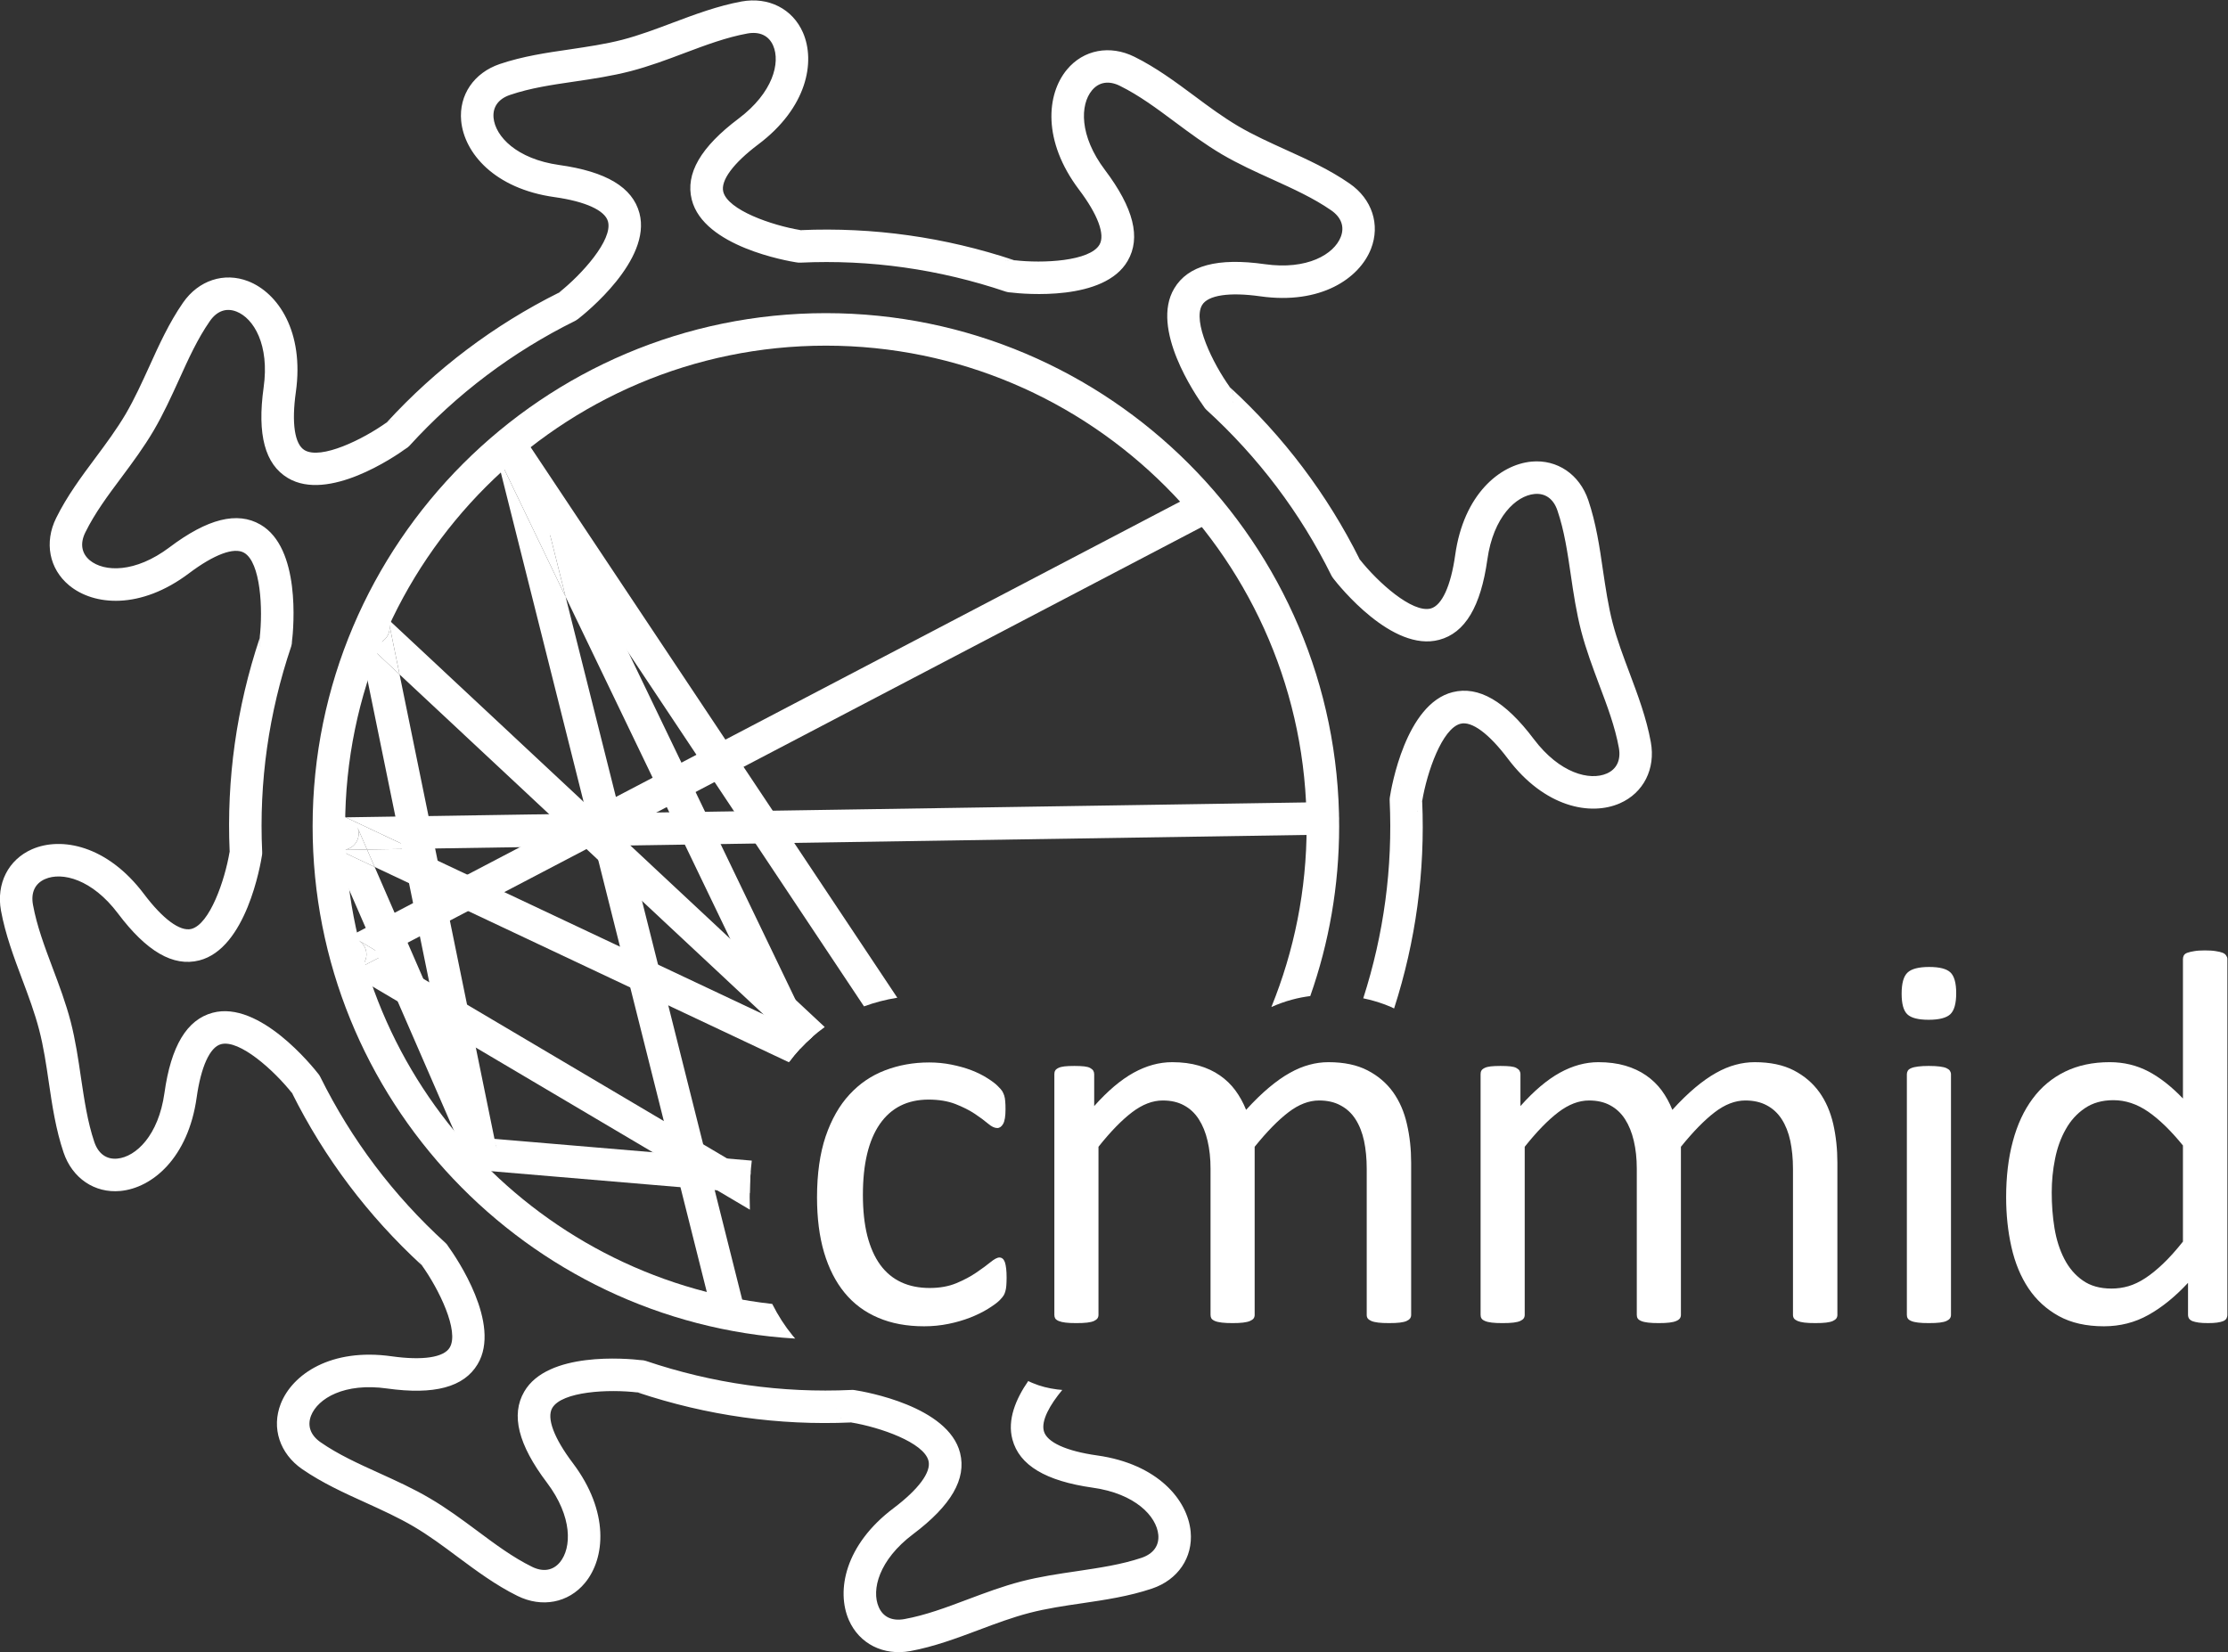 <?xml version="1.0" encoding="UTF-8" standalone="no"?>
<!-- Created with Inkscape (http://www.inkscape.org/) -->

<svg
   xmlns:dc="http://purl.org/dc/elements/1.1/"
   xmlns:cc="http://creativecommons.org/ns#"
   xmlns:rdf="http://www.w3.org/1999/02/22-rdf-syntax-ns#"
   xmlns:svg="http://www.w3.org/2000/svg"
   xmlns="http://www.w3.org/2000/svg"
   xmlns:sodipodi="http://sodipodi.sourceforge.net/DTD/sodipodi-0.dtd"
   xmlns:inkscape="http://www.inkscape.org/namespaces/inkscape"
   version="1.1"
   id="svg850"
   xml:space="preserve"
   width="159.847"
   height="118.553"
   viewBox="0 0 159.847 118.553"
   sodipodi:docname="cmmid_newlogo.svg"
   inkscape:version="0.92.4 (5da689c313, 2019-01-14)"
   inkscape:export-filename="/Users/julian/Desktop/cmmid_newlogo.png"
   inkscape:export-xdpi="300"
   inkscape:export-ydpi="300"><rect x="0" y="0" width="159.847" height="118.553" fill="#333333" stroke="none"/><defs
     id="defs854" /><sodipodi:namedview
     pagecolor="#888888"
     bordercolor="#666666"
     borderopacity="1"
     objecttolerance="10"
     gridtolerance="10"
     guidetolerance="10"
     inkscape:pageopacity="1"
     inkscape:pageshadow="2"
     inkscape:window-width="1850"
     inkscape:window-height="1016"
     id="namedview852"
     showgrid="false"
     showguides="true"
     inkscape:guide-bbox="true"
     inkscape:zoom="5.4303739"
     inkscape:cx="79.272617"
     inkscape:cy="58.262189"
     inkscape:window-x="70"
     inkscape:window-y="27"
     inkscape:window-maximized="0"
     inkscape:current-layer="g860"
     fit-margin-top="0"
     fit-margin-left="0"
     fit-margin-right="0"
     fit-margin-bottom="0"><sodipodi:guide
       position="189.256,106.71"
       orientation="1,0"
       id="guide1350"
       inkscape:locked="false" /></sodipodi:namedview><g
     id="g858"
     inkscape:groupmode="layer"
     inkscape:label="cmmid_logo"
     transform="matrix(1.333,0,0,-1.333,-21.779,122.332)"><g
       id="g860"><path
         d="m 82.672,70.048 c -0.016,-0.047 -0.039,-0.09 -0.063,-0.133 0.024,0.043 0.047,0.086 0.063,0.133"
         style="fill:#ffffff;fill-opacity:1;fill-rule:nonzero;stroke:none"
         id="path862"
         inkscape:connector-curvature="0" /><path
         d="m 70.125,77.505 c 0.023,0.023 0.047,0.043 0.07,0.066 -0.023,-0.023 -0.047,-0.043 -0.07,-0.066"
         style="fill:#ffffff;fill-opacity:1;fill-rule:nonzero;stroke:none"
         id="path864"
         inkscape:connector-curvature="0" /><path
         d="m 82.73,70.356 c 0.004,0.184 -0.05,0.371 -0.164,0.527 -0.007,0.012 -0.019,0.028 -0.027,0.04 -0.031,0.027 -0.062,0.054 -0.094,0.085 0.188,-0.171 0.285,-0.41 0.285,-0.652"
         style="fill:#ffffff;fill-opacity:1;fill-rule:nonzero;stroke:none"
         id="path866"
         inkscape:connector-curvature="0" /><path
         d="m 70.094,77.473 c -0.028,-0.039 -0.059,-0.074 -0.082,-0.113 0.027,0.039 0.054,0.074 0.082,0.113"
         style="fill:#ffffff;fill-opacity:1;fill-rule:nonzero;stroke:none"
         id="path868"
         inkscape:connector-curvature="0" /><path
         d="m 82.711,70.184 c -0.004,-0.031 -0.016,-0.066 -0.027,-0.097 0.011,0.031 0.023,0.062 0.027,0.097"
         style="fill:#ffffff;fill-opacity:1;fill-rule:nonzero;stroke:none"
         id="path870"
         inkscape:connector-curvature="0" /><path
         d="m 70.34,77.673 c 0.207,0.109 0.461,0.136 0.699,0.054 -0.043,0.016 -0.082,0.028 -0.121,0.039 -0.016,0.004 -0.031,0.004 -0.047,0.008 -0.187,0.024 -0.371,-0.016 -0.531,-0.101"
         style="fill:#ffffff;fill-opacity:1;fill-rule:nonzero;stroke:none"
         id="path872"
         inkscape:connector-curvature="0" /><path
         d="m 92.871,48.571 c -0.012,-0.055 -0.023,-0.106 -0.043,-0.16 0.02,0.051 0.031,0.105 0.043,0.16"
         style="fill:#ffffff;fill-opacity:1;fill-rule:nonzero;stroke:none"
         id="path874"
         inkscape:connector-curvature="0" /><path
         d="m 92.809,48.372 c -0.016,-0.039 -0.032,-0.074 -0.055,-0.114 0.023,0.04 0.039,0.075 0.055,0.114"
         style="fill:#ffffff;fill-opacity:1;fill-rule:nonzero;stroke:none"
         id="path876"
         inkscape:connector-curvature="0" /><path
         d="m 92.723,48.215 c -0.02,-0.031 -0.043,-0.062 -0.067,-0.085 0.024,0.023 0.047,0.054 0.067,0.085"
         style="fill:#ffffff;fill-opacity:1;fill-rule:nonzero;stroke:none"
         id="path878"
         inkscape:connector-curvature="0" /><path
         d="m 91.172,37.735 c 0.035,-0.059 0.055,-0.125 0.074,-0.187 0,-0.004 0,-0.004 0.004,-0.004 -0.02,0.066 -0.043,0.129 -0.078,0.191"
         style="fill:#ffffff;fill-opacity:1;fill-rule:nonzero;stroke:none"
         id="path880"
         inkscape:connector-curvature="0" /><path
         d="m 92.613,48.083 c -0.027,-0.024 -0.054,-0.047 -0.082,-0.067 0.028,0.02 0.055,0.043 0.082,0.067"
         style="fill:#ffffff;fill-opacity:1;fill-rule:nonzero;stroke:none"
         id="path882"
         inkscape:connector-curvature="0" /><path
         d="m 82.73,70.333 c 0,-0.035 -0.003,-0.075 -0.011,-0.11 0.008,0.035 0.011,0.075 0.011,0.11"
         style="fill:#ffffff;fill-opacity:1;fill-rule:nonzero;stroke:none"
         id="path884"
         inkscape:connector-curvature="0" /><path
         d="m 91.16,37.758 c -0.015,0.032 -0.035,0.059 -0.058,0.086 0.023,-0.027 0.043,-0.054 0.058,-0.086"
         style="fill:#ffffff;fill-opacity:1;fill-rule:nonzero;stroke:none"
         id="path886"
         inkscape:connector-curvature="0" /><path
         d="m 90.98,37.977 c -0.035,0.031 -0.07,0.059 -0.109,0.086 0.039,-0.027 0.074,-0.055 0.109,-0.086"
         style="fill:#ffffff;fill-opacity:1;fill-rule:nonzero;stroke:none"
         id="path888"
         inkscape:connector-curvature="0" /><path
         d="m 91.012,37.95 c 0.023,-0.024 0.047,-0.047 0.066,-0.07 -0.019,0.023 -0.043,0.046 -0.066,0.07"
         style="fill:#ffffff;fill-opacity:1;fill-rule:nonzero;stroke:none"
         id="path890"
         inkscape:connector-curvature="0" /><path
         d="m 88.996,62.028 c -0.012,0.004 -0.023,0.004 -0.035,0.008 0.012,-0.004 0.023,-0.004 0.035,-0.008"
         style="fill:#ffffff;fill-opacity:1;fill-rule:nonzero;stroke:none"
         id="path892"
         inkscape:connector-curvature="0" /><path
         d="m 89.324,61.868 c 0.004,-0.004 0.008,-0.008 0.012,-0.008 -0.004,0 -0.008,0.004 -0.012,0.008"
         style="fill:#ffffff;fill-opacity:1;fill-rule:nonzero;stroke:none"
         id="path894"
         inkscape:connector-curvature="0" /><path
         d="m 89.457,61.731 c 0.043,-0.047 0.078,-0.101 0.109,-0.16 -0.015,0.027 -0.031,0.059 -0.046,0.09 -0.016,0.019 -0.032,0.035 -0.047,0.054 -0.004,0.008 -0.012,0.012 -0.016,0.016"
         style="fill:#ffffff;fill-opacity:1;fill-rule:nonzero;stroke:none"
         id="path896"
         inkscape:connector-curvature="0" /><path
         d="m 89.184,61.954 c -0.008,0.008 -0.02,0.011 -0.028,0.015 0.008,-0.004 0.02,-0.007 0.028,-0.015"
         style="fill:#ffffff;fill-opacity:1;fill-rule:nonzero;stroke:none"
         id="path898"
         inkscape:connector-curvature="0" /><path
         d="m 92.176,47.852 c -0.055,-0.012 -0.114,-0.015 -0.172,-0.015 0.058,0 0.117,0.003 0.172,0.015"
         style="fill:#ffffff;fill-opacity:1;fill-rule:nonzero;stroke:none"
         id="path900"
         inkscape:connector-curvature="0" /><path
         d="m 92.336,47.903 c -0.039,-0.02 -0.078,-0.027 -0.117,-0.039 0.039,0.012 0.078,0.019 0.117,0.039"
         style="fill:#ffffff;fill-opacity:1;fill-rule:nonzero;stroke:none"
         id="path902"
         inkscape:connector-curvature="0" /><path
         d="m 92.48,47.977 c -0.031,-0.019 -0.062,-0.035 -0.093,-0.051 0.031,0.016 0.062,0.032 0.093,0.051"
         style="fill:#ffffff;fill-opacity:1;fill-rule:nonzero;stroke:none"
         id="path904"
         inkscape:connector-curvature="0" /><path
         d="m 92.871,48.575 c 0.004,0.023 0.008,0.051 0.012,0.074 0,0.035 0,0.066 -0.004,0.102 0.004,-0.059 0,-0.118 -0.008,-0.176"
         style="fill:#ffffff;fill-opacity:1;fill-rule:nonzero;stroke:none"
         id="path906"
         inkscape:connector-curvature="0" /><path
         d="m 70.312,77.653 c -0.027,-0.016 -0.054,-0.035 -0.082,-0.055 0.028,0.02 0.055,0.039 0.082,0.055"
         style="fill:#ffffff;fill-opacity:1;fill-rule:nonzero;stroke:none"
         id="path908"
         inkscape:connector-curvature="0" /><path
         d="m 38.871,24.407 c 0.008,0.035 0.016,0.066 0.027,0.098 -0.011,-0.032 -0.019,-0.063 -0.027,-0.098"
         style="fill:#ffffff;fill-opacity:1;fill-rule:nonzero;stroke:none"
         id="path910"
         inkscape:connector-curvature="0" /><path
         d="m 38.852,24.258 c 0,0.036 0.003,0.071 0.011,0.11 -0.008,-0.039 -0.011,-0.074 -0.011,-0.11"
         style="fill:#ffffff;fill-opacity:1;fill-rule:nonzero;stroke:none"
         id="path912"
         inkscape:connector-curvature="0" /><path
         d="m 32.016,33.012 c 0.015,-0.027 0.031,-0.058 0.046,-0.089 0.016,-0.02 0.032,-0.04 0.047,-0.059 -0.035,0.047 -0.066,0.098 -0.093,0.148"
         style="fill:#ffffff;fill-opacity:1;fill-rule:nonzero;stroke:none"
         id="path914"
         inkscape:connector-curvature="0" /><path
         d="m 51.273,16.934 c 0.032,0.016 0.059,0.035 0.086,0.055 -0.027,-0.02 -0.054,-0.039 -0.086,-0.055"
         style="fill:#ffffff;fill-opacity:1;fill-rule:nonzero;stroke:none"
         id="path916"
         inkscape:connector-curvature="0" /><path
         d="m 38.914,24.548 c 0.016,0.042 0.039,0.085 0.063,0.128 -0.024,-0.043 -0.047,-0.086 -0.063,-0.128"
         style="fill:#ffffff;fill-opacity:1;fill-rule:nonzero;stroke:none"
         id="path918"
         inkscape:connector-curvature="0" /><path
         d="m 38.852,24.235 c -0.004,-0.191 0.046,-0.379 0.164,-0.539 0.007,-0.012 0.015,-0.023 0.023,-0.031 0.031,-0.032 0.063,-0.063 0.098,-0.09 -0.192,0.172 -0.289,0.414 -0.285,0.66"
         style="fill:#ffffff;fill-opacity:1;fill-rule:nonzero;stroke:none"
         id="path920"
         inkscape:connector-curvature="0" /><path
         d="m 28.711,46.005 c -0.004,-0.024 -0.008,-0.047 -0.012,-0.071 0,-0.035 0,-0.07 0,-0.101 0,0.058 0.004,0.113 0.012,0.172"
         style="fill:#ffffff;fill-opacity:1;fill-rule:nonzero;stroke:none"
         id="path922"
         inkscape:connector-curvature="0" /><path
         d="m 30.359,56.954 c 0.016,-0.043 0.036,-0.082 0.055,-0.117 -0.019,0.035 -0.039,0.074 -0.055,0.117"
         style="fill:#ffffff;fill-opacity:1;fill-rule:nonzero;stroke:none"
         id="path924"
         inkscape:connector-curvature="0" /><path
         d="m 30.617,56.59 c 0.039,-0.031 0.078,-0.058 0.117,-0.082 -0.043,0.024 -0.078,0.051 -0.117,0.082"
         style="fill:#ffffff;fill-opacity:1;fill-rule:nonzero;stroke:none"
         id="path926"
         inkscape:connector-curvature="0" /><path
         d="m 30.359,56.954 c -0.066,0.183 -0.074,0.386 -0.007,0.586 -0.012,-0.043 -0.028,-0.086 -0.04,-0.125 -0.003,-0.016 -0.003,-0.032 -0.003,-0.043 -0.02,-0.145 0,-0.285 0.05,-0.418"
         style="fill:#ffffff;fill-opacity:1;fill-rule:nonzero;stroke:none"
         id="path928"
         inkscape:connector-curvature="0" /><path
         d="m 30.586,56.622 c -0.024,0.019 -0.047,0.043 -0.066,0.066 0.019,-0.023 0.042,-0.047 0.066,-0.066"
         style="fill:#ffffff;fill-opacity:1;fill-rule:nonzero;stroke:none"
         id="path930"
         inkscape:connector-curvature="0" /><path
         d="m 30.434,56.805 c 0.015,-0.027 0.035,-0.054 0.054,-0.082 -0.019,0.028 -0.039,0.055 -0.054,0.082"
         style="fill:#ffffff;fill-opacity:1;fill-rule:nonzero;stroke:none"
         id="path932"
         inkscape:connector-curvature="0" /><path
         d="m 61.352,15.907 c -0.012,0.055 -0.016,0.113 -0.016,0.168 0,-0.059 0.004,-0.113 0.016,-0.168"
         style="fill:#ffffff;fill-opacity:1;fill-rule:nonzero;stroke:none"
         id="path934"
         inkscape:connector-curvature="0" /><path
         d="m 61.906,15.255 c 0.055,-0.02 0.11,-0.036 0.168,-0.043 0.024,-0.004 0.047,-0.008 0.071,-0.012 l 0.105,0.004 c -0.117,-0.008 -0.234,0.011 -0.344,0.051"
         style="fill:#ffffff;fill-opacity:1;fill-rule:nonzero;stroke:none"
         id="path936"
         inkscape:connector-curvature="0" /><path
         d="m 59.75,79.294 c 0.039,-0.016 0.074,-0.039 0.105,-0.059 -0.031,0.02 -0.066,0.043 -0.105,0.059"
         style="fill:#ffffff;fill-opacity:1;fill-rule:nonzero;stroke:none"
         id="path938"
         inkscape:connector-curvature="0" /><path
         d="m 71.918,17.321 c -0.082,0.031 -0.16,0.07 -0.238,0.109 -0.668,-0.965 -1.137,-2.086 -0.852,-3.144 0.371,-1.391 1.785,-2.238 4.324,-2.598 2.289,-0.32 3.434,-1.539 3.528,-2.535 C 78.734,8.571 78.414,8.13 77.785,7.915 76.695,7.548 75.539,7.38 74.316,7.196 73.328,7.051 72.312,6.903 71.301,6.641 70.297,6.38 69.344,6.02 68.418,5.673 67.254,5.235 66.152,4.821 65.012,4.614 64.355,4.497 63.867,4.723 63.633,5.262 c -0.403,0.918 0.004,2.536 1.851,3.926 2.051,1.543 2.879,2.973 2.528,4.371 -0.633,2.516 -5.102,3.293 -5.657,3.379 0.024,-0.004 0.043,-0.012 0.067,-0.015 0.027,-0.008 0.055,-0.016 0.082,-0.024 0.023,-0.008 0.043,-0.019 0.066,-0.027 0.028,-0.016 0.059,-0.028 0.086,-0.043 0.02,-0.012 0.035,-0.028 0.055,-0.039 0.027,-0.024 0.055,-0.043 0.078,-0.063 0.008,-0.008 0.016,-0.012 0.023,-0.019 0.012,-0.008 0.02,-0.02 0.028,-0.028 0.023,-0.027 0.043,-0.05 0.062,-0.078 0.016,-0.015 0.028,-0.035 0.039,-0.054 0.02,-0.028 0.036,-0.059 0.051,-0.09 0.008,-0.02 0.02,-0.035 0.028,-0.055 0.015,-0.035 0.023,-0.074 0.035,-0.113 0.004,-0.016 0.007,-0.032 0.011,-0.047 0.012,-0.055 0.02,-0.11 0.02,-0.168 0,0.058 -0.008,0.113 -0.02,0.168 -0.004,0.015 -0.007,0.031 -0.011,0.047 -0.012,0.039 -0.02,0.078 -0.035,0.113 -0.008,0.02 -0.02,0.039 -0.028,0.055 -0.015,0.031 -0.031,0.062 -0.051,0.09 -0.011,0.019 -0.023,0.039 -0.039,0.054 -0.019,0.028 -0.039,0.051 -0.062,0.078 -0.016,0.016 -0.031,0.032 -0.051,0.047 -0.023,0.024 -0.051,0.039 -0.078,0.063 -0.016,0.011 -0.035,0.027 -0.055,0.039 -0.027,0.015 -0.058,0.027 -0.086,0.043 -0.023,0.008 -0.043,0.019 -0.066,0.027 -0.027,0.008 -0.055,0.016 -0.082,0.024 -0.027,0.003 -0.051,0.011 -0.078,0.019 0.004,-0.004 0.008,-0.004 0.011,-0.004 -0.062,0.012 -0.125,0.016 -0.187,0.012 -3.758,-0.176 -7.48,0.351 -11.066,1.562 -0.082,0.028 -0.172,0.039 -0.258,0.043 0.035,-0.004 0.066,-0.007 0.086,-0.007 -0.168,0.019 -0.336,-0.008 -0.481,-0.079 -0.008,-0.004 -0.015,-0.007 -0.027,-0.011 -0.024,-0.012 -0.051,-0.028 -0.074,-0.043 -0.016,-0.012 -0.032,-0.024 -0.051,-0.035 -0.016,-0.012 -0.035,-0.028 -0.055,-0.043 -0.019,-0.016 -0.039,-0.039 -0.058,-0.059 -0.012,-0.012 -0.024,-0.023 -0.036,-0.039 -0.031,-0.035 -0.058,-0.074 -0.082,-0.117 0.024,0.043 0.051,0.082 0.082,0.117 0.012,0.016 0.024,0.027 0.036,0.039 0.019,0.02 0.039,0.043 0.058,0.059 0.02,0.015 0.039,0.031 0.055,0.043 0.019,0.011 0.035,0.023 0.051,0.035 0.023,0.015 0.05,0.031 0.074,0.043 0.012,0.004 0.019,0.007 0.027,0.011 0.121,0.059 0.258,0.09 0.395,0.086 -0.793,0.09 -5.039,0.473 -6.293,-1.699 -0.723,-1.246 -0.324,-2.848 1.222,-4.894 1.391,-1.844 1.336,-3.516 0.7,-4.289 -0.375,-0.45 -0.911,-0.536 -1.508,-0.239 -1.031,0.508 -1.969,1.207 -2.961,1.946 -0.801,0.593 -1.625,1.207 -2.527,1.734 -0.891,0.527 -1.821,0.945 -2.719,1.355 -1.137,0.516 -2.207,1 -3.16,1.661 -0.547,0.378 -0.731,0.886 -0.52,1.433 0.367,0.934 1.801,1.789 4.09,1.465 2.539,-0.355 4.137,0.07 4.875,1.305 1.297,2.164 -1.137,5.73 -1.578,6.343 0.074,-0.121 0.117,-0.257 0.129,-0.398 0,-0.016 0,-0.031 0,-0.043 0,-0.027 0,-0.055 -0.004,-0.082 0,-0.023 -0.004,-0.043 -0.004,-0.066 -0.004,-0.024 -0.008,-0.043 -0.012,-0.067 -0.008,-0.027 -0.015,-0.055 -0.027,-0.082 -0.004,-0.015 -0.008,-0.035 -0.016,-0.051 -0.015,-0.043 -0.039,-0.086 -0.062,-0.129 0.023,0.043 0.047,0.086 0.062,0.129 0.008,0.016 0.012,0.036 0.016,0.051 0.012,0.027 0.019,0.055 0.027,0.082 0.004,0.024 0.008,0.043 0.012,0.067 0,0.023 0.004,0.043 0.004,0.066 0.004,0.027 0.004,0.055 0.004,0.082 0,0.012 0,0.027 0,0.043 -0.012,0.16 -0.067,0.316 -0.168,0.453 0.012,-0.016 0.023,-0.031 0.039,-0.055 -0.039,0.071 -0.09,0.133 -0.153,0.192 -2.796,2.547 -5.058,5.547 -6.73,8.922 -0.023,0.05 -0.055,0.101 -0.09,0.148 -0.32,0.41 -3.183,3.988 -5.707,3.317 -1.39,-0.372 -2.242,-1.786 -2.597,-4.325 -0.321,-2.289 -1.54,-3.433 -2.536,-3.527 -0.582,-0.055 -1.023,0.262 -1.238,0.895 -0.367,1.089 -0.535,2.246 -0.719,3.468 -0.144,0.989 -0.293,2.004 -0.554,3.016 -0.262,1 -0.621,1.957 -0.969,2.879 -0.438,1.168 -0.852,2.269 -1.059,3.406 -0.121,0.656 0.11,1.148 0.649,1.383 0.918,0.402 2.539,-0.008 3.926,-1.852 1.542,-2.05 2.972,-2.879 4.371,-2.527 2.531,0.637 3.3,5.156 3.382,5.668 0.008,0.059 0.012,0.113 0.008,0.176 -0.176,3.758 0.352,7.48 1.563,11.062 0.027,0.086 0.039,0.176 0.043,0.258 -0.004,-0.031 -0.008,-0.062 -0.012,-0.082 0.023,0.168 -0.004,0.332 -0.074,0.48 -0.004,0.008 -0.008,0.016 -0.012,0.024 -0.012,0.027 -0.027,0.055 -0.043,0.078 -0.012,0.016 -0.023,0.031 -0.035,0.047 -0.012,0.019 -0.027,0.039 -0.043,0.055 -0.02,0.023 -0.039,0.043 -0.059,0.058 -0.011,0.016 -0.023,0.028 -0.039,0.039 -0.035,0.028 -0.074,0.055 -0.117,0.082 0.043,-0.027 0.082,-0.054 0.117,-0.082 0.016,-0.011 0.028,-0.023 0.039,-0.039 0.02,-0.015 0.039,-0.035 0.059,-0.058 0.016,-0.016 0.031,-0.036 0.043,-0.055 0.012,-0.016 0.023,-0.031 0.035,-0.047 0.016,-0.023 0.031,-0.051 0.043,-0.078 0.004,-0.008 0.008,-0.016 0.012,-0.024 0.058,-0.125 0.09,-0.257 0.086,-0.398 0.09,0.801 0.468,5.043 -1.7,6.297 -1.246,0.723 -2.847,0.32 -4.894,-1.223 -1.848,-1.39 -3.516,-1.336 -4.289,-0.699 -0.449,0.375 -0.535,0.91 -0.238,1.508 0.507,1.031 1.203,1.969 1.945,2.961 0.594,0.797 1.207,1.625 1.734,2.523 0.524,0.895 0.946,1.824 1.356,2.723 0.515,1.137 1,2.207 1.66,3.156 0.379,0.551 0.887,0.734 1.433,0.52 0.934,-0.364 1.79,-1.797 1.465,-4.086 -0.355,-2.543 0.071,-4.137 1.305,-4.875 2.164,-1.297 5.73,1.133 6.344,1.578 -0.117,-0.078 -0.254,-0.117 -0.391,-0.129 -0.015,0 -0.031,-0.004 -0.043,-0.004 -0.027,0 -0.054,0 -0.082,0.004 -0.019,0 -0.043,0.004 -0.066,0.008 -0.02,0 -0.043,0.004 -0.063,0.011 -0.027,0.004 -0.054,0.012 -0.082,0.02 -0.019,0.008 -0.035,0.012 -0.051,0.02 -0.043,0.015 -0.086,0.035 -0.128,0.058 0.042,-0.023 0.085,-0.043 0.128,-0.058 0.016,-0.008 0.032,-0.012 0.051,-0.02 0.028,-0.008 0.055,-0.016 0.082,-0.02 0.02,-0.007 0.043,-0.011 0.063,-0.011 0.023,-0.004 0.047,-0.008 0.066,-0.008 0.028,-0.004 0.055,-0.004 0.082,-0.004 0.012,0 0.028,0.004 0.043,0.004 0.156,0.016 0.313,0.066 0.445,0.164 -0.015,-0.008 -0.031,-0.02 -0.054,-0.035 0.07,0.039 0.133,0.09 0.191,0.148 2.547,2.797 5.551,5.063 8.922,6.731 0.059,0.031 0.109,0.066 0.16,0.105 0.047,0.039 0.09,0.082 0.129,0.125 0,0.004 0.004,0.008 0.004,0.008 0.039,0.047 0.066,0.094 0.094,0.148 0.004,0.008 0.012,0.016 0.015,0.024 0.024,0.051 0.043,0.105 0.055,0.164 0.004,0.008 0.008,0.019 0.008,0.031 0.012,0.059 0.019,0.117 0.019,0.18 0,-0.063 -0.007,-0.121 -0.019,-0.18 0,-0.012 -0.004,-0.023 -0.008,-0.031 -0.012,-0.059 -0.031,-0.113 -0.055,-0.164 -0.003,-0.008 -0.011,-0.016 -0.015,-0.024 -0.028,-0.054 -0.059,-0.101 -0.094,-0.148 0,0 -0.004,-0.004 -0.004,-0.008 -0.039,-0.043 -0.082,-0.086 -0.129,-0.125 -0.004,-0.004 -0.008,-0.008 -0.011,-0.012 0.41,0.321 3.988,3.184 3.316,5.708 -0.371,1.39 -1.785,2.238 -4.324,2.593 -2.289,0.324 -3.434,1.543 -3.528,2.539 -0.054,0.582 0.262,1.024 0.895,1.235 1.09,0.371 2.246,0.539 3.469,0.718 0.984,0.145 2.004,0.297 3.015,0.559 1,0.262 1.957,0.617 2.883,0.969 1.164,0.437 2.266,0.851 3.402,1.058 0.657,0.118 1.149,-0.113 1.383,-0.648 0.403,-0.918 -0.008,-2.539 -1.855,-3.93 -2.047,-1.539 -2.875,-2.968 -2.524,-4.367 0.637,-2.531 5.153,-3.301 5.668,-3.383 -0.019,0.004 -0.039,0.012 -0.058,0.012 -0.02,0.008 -0.039,0.012 -0.059,0.016 -0.039,0.011 -0.078,0.027 -0.117,0.043 -0.016,0.007 -0.027,0.015 -0.043,0.023 -0.023,0.012 -0.047,0.027 -0.07,0.043 -0.016,0.008 -0.028,0.02 -0.043,0.031 -0.02,0.016 -0.043,0.031 -0.063,0.051 -0.012,0.012 -0.023,0.023 -0.035,0.035 -0.02,0.02 -0.039,0.039 -0.055,0.059 -0.011,0.011 -0.023,0.027 -0.031,0.043 -0.016,0.019 -0.031,0.047 -0.047,0.07 -0.008,0.012 -0.015,0.027 -0.023,0.039 -0.02,0.039 -0.039,0.082 -0.051,0.125 0.012,-0.043 0.031,-0.086 0.051,-0.125 0.008,-0.012 0.015,-0.027 0.023,-0.039 0.016,-0.023 0.031,-0.051 0.047,-0.07 0.008,-0.016 0.02,-0.032 0.031,-0.043 0.016,-0.02 0.035,-0.039 0.055,-0.059 0.012,-0.012 0.023,-0.023 0.035,-0.035 0.02,-0.02 0.043,-0.035 0.063,-0.051 0.015,-0.011 0.027,-0.023 0.043,-0.031 0.023,-0.016 0.047,-0.031 0.07,-0.043 0.016,-0.008 0.027,-0.016 0.043,-0.023 0.039,-0.016 0.078,-0.032 0.117,-0.043 0.02,-0.004 0.039,-0.008 0.059,-0.016 0.074,-0.016 0.152,-0.023 0.234,-0.02 3.754,0.176 7.481,-0.351 11.063,-1.562 0.082,-0.027 0.168,-0.039 0.25,-0.043 -0.032,0.004 -0.055,0.008 -0.075,0.008 0.164,-0.02 0.325,0.008 0.469,0.074 0.012,0 0.024,0.008 0.031,0.012 0.024,0.011 0.051,0.027 0.075,0.043 0.015,0.008 0.031,0.019 0.05,0.031 0.016,0.016 0.035,0.027 0.051,0.043 0.024,0.019 0.043,0.039 0.063,0.059 0.011,0.011 0.023,0.023 0.035,0.035 0.027,0.035 0.054,0.074 0.082,0.113 -0.028,-0.039 -0.055,-0.078 -0.082,-0.113 -0.012,-0.012 -0.024,-0.024 -0.035,-0.035 -0.02,-0.02 -0.039,-0.04 -0.063,-0.059 -0.016,-0.016 -0.035,-0.027 -0.051,-0.043 -0.019,-0.012 -0.035,-0.023 -0.05,-0.031 C 71.203,76.149 71.176,76.133 71.152,76.122 71.145,76.118 71.133,76.11 71.121,76.11 71,76.051 70.863,76.024 70.727,76.028 c 0.769,-0.09 5.043,-0.48 6.304,1.699 0.723,1.246 0.324,2.844 -1.222,4.895 -1.391,1.843 -1.34,3.515 -0.7,4.285 0.375,0.453 0.911,0.539 1.508,0.242 1.028,-0.508 1.969,-1.207 2.961,-1.945 0.797,-0.594 1.625,-1.207 2.524,-1.739 0.894,-0.523 1.824,-0.945 2.722,-1.351 1.133,-0.516 2.207,-1.004 3.156,-1.66 0.551,-0.379 0.735,-0.891 0.52,-1.438 -0.363,-0.929 -1.801,-1.789 -4.086,-1.465 -2.543,0.36 -4.137,-0.066 -4.875,-1.304 -1.301,-2.168 1.145,-5.739 1.578,-6.344 -0.055,0.09 -0.097,0.187 -0.117,0.293 0,0 0,0.004 0,0.004 -0.004,0.031 -0.008,0.066 -0.012,0.098 0,0.015 0,0.031 -0.004,0.046 0,0.028 0,0.051 0.004,0.079 0,0.023 0.004,0.042 0.008,0.066 0.004,0.019 0.004,0.043 0.008,0.062 0.008,0.028 0.016,0.059 0.027,0.086 0.004,0.016 0.008,0.032 0.012,0.047 0.019,0.043 0.039,0.086 0.062,0.129 C 81.082,70.77 81.062,70.727 81.043,70.684 81.039,70.669 81.035,70.653 81.031,70.637 81.02,70.61 81.012,70.579 81.004,70.551 81,70.532 81,70.508 80.996,70.489 c -0.004,-0.024 -0.008,-0.047 -0.008,-0.066 0,-0.028 -0.004,-0.051 -0.004,-0.079 0.004,-0.015 0.004,-0.031 0.004,-0.046 0.004,-0.032 0.008,-0.067 0.012,-0.098 0,0 0,-0.004 0,-0.004 0.027,-0.121 0.078,-0.242 0.152,-0.344 -0.007,0.012 -0.019,0.028 -0.035,0.051 0.043,-0.07 0.09,-0.133 0.149,-0.188 2.796,-2.55 5.062,-5.55 6.73,-8.921 0.031,-0.059 0.066,-0.114 0.106,-0.161 0.039,-0.046 0.082,-0.093 0.125,-0.128 0.003,-0.004 0.007,-0.004 0.007,-0.008 0.047,-0.035 0.094,-0.067 0.145,-0.094 0.012,0 0.019,-0.008 0.027,-0.012 0.051,-0.023 0.106,-0.043 0.164,-0.058 0.008,-0.004 0.02,-0.004 0.032,-0.004 0.058,-0.016 0.117,-0.024 0.179,-0.024 -0.062,0 -0.121,0.008 -0.179,0.024 -0.012,0 -0.024,0 -0.032,0.004 -0.058,0.015 -0.113,0.035 -0.164,0.058 -0.008,0.004 -0.015,0.012 -0.027,0.012 -0.051,0.027 -0.098,0.059 -0.145,0.094 0,0.004 -0.004,0.004 -0.007,0.008 -0.043,0.035 -0.086,0.082 -0.125,0.128 -0.004,0.004 -0.008,0.008 -0.012,0.012 0.316,-0.41 3.183,-3.992 5.707,-3.316 1.391,0.367 2.238,1.785 2.594,4.324 0.32,2.289 1.543,3.434 2.539,3.527 0.582,0.055 1.023,-0.265 1.234,-0.894 0.371,-1.09 0.539,-2.246 0.719,-3.469 0.144,-0.988 0.297,-2.004 0.558,-3.016 0.262,-1.003 0.621,-1.957 0.965,-2.878 0.442,-1.168 0.856,-2.27 1.063,-3.407 0.117,-0.656 -0.114,-1.148 -0.649,-1.383 -0.918,-0.402 -2.539,0.008 -3.929,1.852 -1.543,2.051 -2.973,2.875 -4.368,2.527 -2.527,-0.632 -3.3,-5.132 -3.382,-5.664 0.004,0.012 0.007,0.02 0.007,0.028 0.008,0.047 0.02,0.089 0.036,0.132 0.007,0.016 0.015,0.032 0.023,0.047 0.016,0.035 0.031,0.071 0.051,0.102 0.008,0.019 0.019,0.035 0.031,0.051 0.02,0.027 0.043,0.058 0.066,0.082 0.008,0.008 0.012,0.019 0.016,0.023 0.012,0.008 0.02,0.016 0.031,0.024 0.024,0.023 0.051,0.046 0.078,0.066 0.016,0.016 0.032,0.027 0.051,0.039 0.031,0.02 0.063,0.035 0.094,0.051 0.016,0.012 0.035,0.019 0.055,0.027 0.035,0.016 0.074,0.028 0.109,0.035 0.016,0.004 0.031,0.012 0.047,0.012 0.055,0.012 0.113,0.02 0.172,0.02 -0.059,0 -0.117,-0.008 -0.172,-0.02 -0.016,0 -0.031,-0.008 -0.047,-0.012 C 91.754,49.548 91.715,49.536 91.68,49.52 91.66,49.512 91.641,49.505 91.625,49.493 91.594,49.477 91.562,49.462 91.531,49.442 91.512,49.43 91.496,49.419 91.48,49.403 91.453,49.383 91.426,49.36 91.402,49.337 91.387,49.321 91.371,49.309 91.355,49.29 91.332,49.266 91.309,49.235 91.289,49.208 91.277,49.192 91.266,49.176 91.258,49.157 91.238,49.126 91.223,49.09 91.207,49.055 91.199,49.04 91.191,49.024 91.184,49.008 c -0.016,-0.043 -0.028,-0.085 -0.036,-0.132 0,-0.008 -0.003,-0.02 -0.007,-0.032 -0.008,-0.058 -0.012,-0.117 -0.008,-0.175 0.168,-3.61 -0.313,-7.184 -1.422,-10.637 0.543,-0.109 1.055,-0.274 1.535,-0.484 -0.019,0.062 -0.039,0.128 -0.074,0.187 -0.004,0.008 -0.008,0.016 -0.012,0.023 -0.015,0.032 -0.035,0.059 -0.058,0.086 -0.008,0.012 -0.016,0.024 -0.024,0.036 -0.019,0.023 -0.043,0.046 -0.066,0.07 -0.012,0.008 -0.02,0.019 -0.032,0.027 -0.035,0.031 -0.07,0.059 -0.109,0.086 0.039,-0.027 0.074,-0.055 0.109,-0.086 0.012,-0.008 0.02,-0.019 0.032,-0.027 0.023,-0.024 0.047,-0.047 0.066,-0.07 0.008,-0.012 0.016,-0.024 0.024,-0.036 0.023,-0.027 0.043,-0.054 0.058,-0.086 0.004,-0.007 0.008,-0.015 0.012,-0.023 0.035,-0.062 0.058,-0.125 0.078,-0.191 0.043,-0.02 0.082,-0.039 0.121,-0.059 1.168,3.625 1.676,7.375 1.512,11.164 -0.004,-0.023 -0.008,-0.051 -0.012,-0.074 v -0.004 c -0.012,-0.055 -0.023,-0.109 -0.043,-0.16 -0.004,-0.012 -0.012,-0.028 -0.019,-0.039 -0.016,-0.039 -0.032,-0.074 -0.055,-0.114 -0.008,-0.011 -0.02,-0.027 -0.031,-0.043 -0.02,-0.031 -0.043,-0.062 -0.067,-0.085 -0.008,-0.008 -0.011,-0.016 -0.015,-0.024 -0.012,-0.008 -0.02,-0.016 -0.028,-0.023 -0.027,-0.024 -0.054,-0.047 -0.082,-0.067 -0.015,-0.015 -0.031,-0.027 -0.051,-0.039 -0.031,-0.019 -0.062,-0.035 -0.093,-0.051 -0.02,-0.007 -0.035,-0.019 -0.051,-0.023 -0.039,-0.02 -0.078,-0.027 -0.117,-0.039 -0.016,-0.004 -0.028,-0.008 -0.043,-0.012 -0.055,-0.012 -0.114,-0.015 -0.172,-0.015 0.058,0 0.117,0.003 0.172,0.015 0.015,0.004 0.027,0.008 0.043,0.012 0.039,0.012 0.078,0.019 0.117,0.039 0.016,0.004 0.031,0.016 0.051,0.023 0.031,0.016 0.062,0.032 0.093,0.051 0.02,0.012 0.036,0.024 0.051,0.039 0.028,0.02 0.055,0.043 0.082,0.067 0.012,0.015 0.028,0.027 0.043,0.047 0.024,0.023 0.047,0.054 0.067,0.085 0.011,0.016 0.023,0.032 0.031,0.043 0.023,0.04 0.039,0.075 0.055,0.114 0.007,0.011 0.015,0.027 0.019,0.039 0.02,0.054 0.031,0.105 0.043,0.16 v 0.004 c 0.008,0.058 0.012,0.117 0.008,0.176 0.004,-0.036 0.004,-0.067 0.004,-0.102 0.258,1.563 1.078,3.918 2.066,4.164 0.606,0.152 1.531,-0.535 2.543,-1.879 1.973,-2.621 4.449,-3.097 6.028,-2.406 1.277,0.559 1.933,1.855 1.668,3.301 -0.235,1.293 -0.696,2.519 -1.141,3.707 -0.332,0.883 -0.676,1.793 -0.914,2.707 -0.238,0.918 -0.379,1.887 -0.52,2.828 -0.179,1.246 -0.371,2.535 -0.789,3.773 -0.472,1.391 -1.672,2.207 -3.058,2.079 -1.715,-0.165 -3.653,-1.778 -4.106,-5.028 -0.234,-1.668 -0.715,-2.715 -1.316,-2.879 -0.989,-0.261 -2.844,1.403 -3.824,2.645 0.015,-0.031 0.031,-0.063 0.046,-0.09 -0.031,0.059 -0.066,0.113 -0.109,0.16 -0.035,0.047 -0.078,0.09 -0.121,0.129 -0.004,0 -0.008,0.004 -0.012,0.008 -0.043,0.035 -0.094,0.062 -0.14,0.086 -0.008,0.008 -0.02,0.011 -0.028,0.015 -0.051,0.028 -0.105,0.047 -0.16,0.059 -0.012,0.004 -0.023,0.004 -0.035,0.008 -0.059,0.012 -0.117,0.019 -0.18,0.019 0.063,0 0.121,-0.007 0.18,-0.019 0.012,-0.004 0.023,-0.004 0.035,-0.008 0.055,-0.012 0.109,-0.031 0.16,-0.059 0.008,-0.004 0.02,-0.007 0.028,-0.015 0.05,-0.024 0.097,-0.051 0.14,-0.086 0.004,-0.004 0.008,-0.008 0.012,-0.008 0.043,-0.039 0.086,-0.082 0.121,-0.129 0.004,-0.004 0.012,-0.008 0.016,-0.016 0.015,-0.019 0.031,-0.035 0.047,-0.054 -1.743,3.492 -4.09,6.605 -6.981,9.262 0.008,-0.012 0.02,-0.028 0.027,-0.04 0.114,-0.156 0.168,-0.343 0.164,-0.527 0,-0.008 0,-0.016 0,-0.023 0,-0.035 -0.003,-0.075 -0.011,-0.11 -0.004,-0.011 -0.004,-0.027 -0.008,-0.039 -0.004,-0.035 -0.016,-0.066 -0.027,-0.097 -0.004,-0.016 -0.008,-0.028 -0.012,-0.039 -0.016,-0.047 -0.039,-0.09 -0.063,-0.133 0.024,0.043 0.047,0.086 0.063,0.133 0.004,0.011 0.008,0.023 0.012,0.039 0.011,0.031 0.023,0.066 0.027,0.097 0.004,0.012 0.004,0.028 0.008,0.039 0.008,0.035 0.011,0.075 0.011,0.11 0,0.007 0,0.015 0,0.023 0,0.242 -0.097,0.481 -0.285,0.652 0.032,-0.031 0.063,-0.058 0.094,-0.085 -0.926,1.281 -2.027,3.546 -1.5,4.429 0.32,0.531 1.461,0.703 3.129,0.469 3.246,-0.461 5.336,0.957 5.961,2.559 0.508,1.3 0.055,2.679 -1.152,3.511 -1.079,0.75 -2.274,1.293 -3.43,1.817 -0.856,0.39 -1.742,0.789 -2.559,1.269 -0.816,0.481 -1.605,1.063 -2.367,1.633 -1.012,0.75 -2.059,1.527 -3.226,2.105 -1.321,0.653 -2.743,0.383 -3.633,-0.691 -1.102,-1.328 -1.324,-3.84 0.648,-6.457 1.016,-1.344 1.418,-2.426 1.106,-2.965 -0.516,-0.89 -3.032,-1.023 -4.598,-0.836 0.039,-0.011 0.078,-0.023 0.121,-0.039 -0.238,0.082 -0.492,0.055 -0.699,-0.054 -0.008,-0.008 -0.016,-0.012 -0.028,-0.02 -0.027,-0.016 -0.054,-0.035 -0.082,-0.055 -0.011,-0.008 -0.023,-0.019 -0.035,-0.027 -0.023,-0.023 -0.047,-0.043 -0.07,-0.066 -0.008,-0.012 -0.02,-0.02 -0.031,-0.032 -0.028,-0.039 -0.055,-0.074 -0.082,-0.113 0.023,0.039 0.054,0.074 0.082,0.113 0.011,0.012 0.023,0.02 0.031,0.032 0.023,0.023 0.047,0.043 0.07,0.066 0.012,0.008 0.024,0.019 0.035,0.027 0.028,0.02 0.055,0.039 0.082,0.055 0.012,0.008 0.02,0.012 0.028,0.02 0.16,0.085 0.344,0.125 0.531,0.101 0.016,-0.004 0.031,-0.004 0.047,-0.008 -3.723,1.242 -7.586,1.785 -11.484,1.617 0.023,-0.003 0.05,-0.007 0.07,-0.011 0.086,-0.012 0.164,-0.039 0.242,-0.074 0,0 0.004,-0.004 0.004,-0.004 0.039,-0.016 0.074,-0.039 0.105,-0.059 0.012,-0.008 0.024,-0.016 0.032,-0.023 0.023,-0.02 0.051,-0.039 0.07,-0.059 0.012,-0.012 0.023,-0.02 0.035,-0.031 0.02,-0.02 0.039,-0.043 0.055,-0.063 0.012,-0.015 0.023,-0.027 0.031,-0.039 0.02,-0.023 0.035,-0.051 0.047,-0.074 0.008,-0.016 0.016,-0.027 0.023,-0.039 0.02,-0.039 0.04,-0.082 0.055,-0.125 -0.015,0.043 -0.035,0.086 -0.055,0.125 -0.007,0.012 -0.015,0.023 -0.023,0.039 -0.012,0.023 -0.027,0.051 -0.047,0.074 -0.008,0.012 -0.019,0.024 -0.031,0.039 -0.016,0.02 -0.035,0.043 -0.055,0.063 -0.012,0.011 -0.023,0.019 -0.035,0.031 -0.019,0.02 -0.047,0.039 -0.07,0.059 -0.008,0.007 -0.02,0.015 -0.032,0.023 -0.031,0.02 -0.066,0.043 -0.105,0.059 0,0 -0.004,0.004 -0.004,0.004 -0.129,0.058 -0.269,0.089 -0.414,0.082 0.035,0.003 0.066,0.003 0.102,0.003 -1.559,0.258 -3.918,1.079 -4.168,2.067 -0.149,0.605 0.535,1.531 1.882,2.547 2.622,1.968 3.094,4.445 2.407,6.023 -0.559,1.278 -1.856,1.934 -3.301,1.672 -1.293,-0.238 -2.52,-0.699 -3.707,-1.144 -0.883,-0.333 -1.793,-0.676 -2.707,-0.915 -0.918,-0.238 -1.891,-0.378 -2.828,-0.519 -1.246,-0.18 -2.539,-0.371 -3.774,-0.789 -1.394,-0.473 -2.207,-1.672 -2.078,-3.059 0.16,-1.718 1.778,-3.652 5.024,-4.105 1.668,-0.235 2.718,-0.715 2.878,-1.313 0.266,-0.988 -1.402,-2.847 -2.64,-3.828 0.027,0.016 0.058,0.031 0.09,0.047 l -0.016,-0.008 c 0.031,0.012 0.063,0.031 0.098,0.043 C 46.559,76.09 46.527,76.071 46.496,76.055 46.477,76.048 46.457,76.032 46.438,76.02 46.426,76.016 46.414,76.008 46.406,76.001 46.398,75.997 46.395,75.993 46.387,75.989 46.367,75.977 46.352,75.962 46.332,75.946 46.316,75.934 46.305,75.923 46.289,75.907 46.273,75.891 46.258,75.876 46.246,75.86 46.23,75.844 46.219,75.829 46.207,75.809 46.191,75.794 46.18,75.778 46.168,75.758 46.156,75.743 46.145,75.723 46.137,75.704 46.125,75.684 46.117,75.669 46.109,75.653 46.098,75.63 46.09,75.61 46.082,75.587 c -0.008,-0.016 -0.012,-0.036 -0.02,-0.051 -0.007,-0.028 -0.011,-0.055 -0.019,-0.082 0,-0.012 -0.004,-0.028 -0.008,-0.043 -0.008,-0.043 -0.012,-0.086 -0.012,-0.129 0,0.043 0.004,0.086 0.012,0.129 0.004,0.015 0.008,0.031 0.008,0.043 0.008,0.027 0.012,0.054 0.019,0.082 0.008,0.015 0.012,0.035 0.02,0.051 0.008,0.023 0.016,0.043 0.027,0.066 0.008,0.016 0.016,0.031 0.028,0.051 0.008,0.019 0.019,0.039 0.031,0.054 0.012,0.02 0.023,0.036 0.039,0.051 0.012,0.02 0.023,0.035 0.039,0.051 0.012,0.016 0.027,0.031 0.043,0.047 0.016,0.016 0.027,0.027 0.043,0.039 0.02,0.016 0.035,0.031 0.055,0.043 -0.008,-0.004 -0.016,-0.012 -0.024,-0.016 0.02,0.016 0.039,0.032 0.059,0.047 -3.492,-1.742 -6.61,-4.09 -9.262,-6.98 0.012,0.008 0.028,0.019 0.039,0.027 0.153,0.113 0.34,0.168 0.524,0.164 0.007,0 0.015,0 0.023,0 0.039,-0.004 0.074,-0.004 0.109,-0.012 l 0.043,-0.004 c 0.032,-0.011 0.063,-0.019 0.094,-0.031 0.016,0 0.028,-0.004 0.043,-0.011 0.043,-0.016 0.086,-0.036 0.129,-0.063 -0.043,0.027 -0.086,0.047 -0.129,0.063 -0.015,0.007 -0.027,0.011 -0.043,0.011 -0.031,0.012 -0.062,0.024 -0.094,0.031 l -0.043,0.004 c -0.035,0.008 -0.07,0.008 -0.109,0.012 -0.008,0 -0.016,0 -0.023,0 -0.239,0.004 -0.477,-0.098 -0.649,-0.285 0.028,0.031 0.059,0.062 0.086,0.094 -1.281,-0.922 -3.547,-2.028 -4.43,-1.5 -0.535,0.32 -0.703,1.461 -0.468,3.129 0.457,3.246 -0.957,5.336 -2.563,5.964 -1.297,0.504 -2.676,0.051 -3.511,-1.156 -0.747,-1.078 -1.29,-2.273 -1.813,-3.429 -0.391,-0.856 -0.793,-1.743 -1.27,-2.559 -0.48,-0.816 -1.066,-1.606 -1.632,-2.367 -0.754,-1.012 -1.532,-2.059 -2.11,-3.231 -0.652,-1.312 -0.379,-2.738 0.696,-3.629 1.324,-1.097 3.836,-1.324 6.457,0.653 1.343,1.011 2.422,1.414 2.961,1.101 0.89,-0.511 1.023,-3.031 0.835,-4.601 0.012,0.039 0.028,0.082 0.04,0.125 -0.067,-0.2 -0.059,-0.403 0.007,-0.586 0.016,-0.043 0.036,-0.082 0.055,-0.117 0.008,-0.012 0.012,-0.02 0.02,-0.032 0.015,-0.027 0.035,-0.054 0.054,-0.082 0.012,-0.011 0.02,-0.023 0.032,-0.035 0.019,-0.023 0.042,-0.047 0.066,-0.066 0.012,-0.012 0.019,-0.024 0.031,-0.032 0.039,-0.031 0.074,-0.058 0.117,-0.082 -0.039,0.024 -0.078,0.051 -0.117,0.082 -0.012,0.008 -0.019,0.02 -0.031,0.032 -0.024,0.019 -0.047,0.043 -0.066,0.066 -0.012,0.012 -0.024,0.024 -0.032,0.035 -0.019,0.028 -0.039,0.055 -0.054,0.082 -0.008,0.012 -0.012,0.02 -0.02,0.032 -0.019,0.035 -0.039,0.074 -0.055,0.117 -0.05,0.133 -0.07,0.273 -0.05,0.418 0,0.011 0,0.027 0.003,0.043 -1.242,-3.723 -1.785,-7.586 -1.613,-11.481 0.004,0.024 0.008,0.047 0.012,0.071 -0.008,-0.059 -0.012,-0.114 -0.012,-0.172 0,0.031 0,0.066 0,0.101 -0.258,-1.562 -1.078,-3.918 -2.066,-4.168 -0.606,-0.148 -1.531,0.535 -2.547,1.883 -1.973,2.621 -4.449,3.098 -6.027,2.406 -1.274,-0.558 -1.93,-1.855 -1.668,-3.3 0.238,-1.293 0.699,-2.52 1.144,-3.707 0.332,-0.883 0.672,-1.793 0.91,-2.708 0.239,-0.917 0.383,-1.886 0.52,-2.828 0.183,-1.246 0.375,-2.535 0.793,-3.773 0.469,-1.391 1.672,-2.207 3.058,-2.078 1.715,0.16 3.649,1.777 4.106,5.023 0.234,1.668 0.711,2.719 1.312,2.879 0.989,0.266 2.844,-1.398 3.828,-2.64 -0.015,0.031 -0.031,0.062 -0.046,0.089 0.027,-0.05 0.058,-0.101 0.093,-0.148 -0.015,0.019 -0.031,0.039 -0.047,0.059 1.743,-3.493 4.09,-6.606 6.977,-9.258 -0.008,0.008 -0.016,0.019 -0.023,0.031 -0.118,0.16 -0.168,0.348 -0.164,0.539 0,0.008 0,0.012 0,0.023 0,0.036 0.003,0.071 0.011,0.11 0.004,0.012 0.004,0.027 0.008,0.039 0.008,0.035 0.016,0.066 0.027,0.098 0.004,0.011 0.008,0.027 0.016,0.043 0.016,0.042 0.039,0.085 0.063,0.128 -0.024,-0.043 -0.047,-0.086 -0.063,-0.128 -0.008,-0.016 -0.012,-0.032 -0.016,-0.043 -0.011,-0.032 -0.019,-0.063 -0.027,-0.098 -0.004,-0.012 -0.004,-0.027 -0.008,-0.039 -0.008,-0.039 -0.011,-0.074 -0.011,-0.11 0,-0.011 0,-0.015 0,-0.023 -0.004,-0.246 0.093,-0.488 0.285,-0.66 -0.035,0.027 -0.067,0.058 -0.098,0.09 0.926,-1.285 2.031,-3.555 1.504,-4.434 -0.32,-0.535 -1.461,-0.703 -3.129,-0.469 -3.25,0.457 -5.336,-0.957 -5.965,-2.558 -0.508,-1.301 -0.054,-2.68 1.153,-3.516 1.082,-0.746 2.277,-1.289 3.433,-1.812 0.856,-0.391 1.742,-0.793 2.555,-1.27 0.82,-0.48 1.609,-1.066 2.367,-1.633 1.012,-0.75 2.059,-1.531 3.231,-2.109 1.316,-0.652 2.742,-0.379 3.632,0.695 1.098,1.324 1.325,3.836 -0.652,6.457 -1.016,1.344 -1.418,2.426 -1.106,2.961 0.52,0.895 3.036,1.028 4.606,0.836 -0.043,0.016 -0.086,0.027 -0.125,0.039 0.242,-0.078 0.496,-0.051 0.703,0.063 0.012,0.008 0.02,0.011 0.027,0.019 0.032,0.016 0.059,0.035 0.086,0.055 0.012,0.012 0.024,0.019 0.036,0.027 0.023,0.024 0.046,0.047 0.066,0.071 0.012,0.011 0.023,0.023 0.031,0.035 0.031,0.035 0.059,0.074 0.082,0.113 -0.023,-0.039 -0.051,-0.078 -0.082,-0.113 -0.008,-0.012 -0.019,-0.024 -0.031,-0.035 -0.02,-0.024 -0.043,-0.047 -0.066,-0.071 -0.012,-0.008 -0.024,-0.015 -0.036,-0.027 -0.027,-0.02 -0.054,-0.039 -0.086,-0.055 -0.007,-0.008 -0.015,-0.011 -0.027,-0.019 -0.16,-0.09 -0.348,-0.129 -0.535,-0.106 -0.016,0 -0.031,0 -0.043,0.004 3.719,-1.242 7.578,-1.785 11.477,-1.613 -0.024,0.004 -0.047,0.008 -0.071,0.012 -0.058,0.007 -0.113,0.023 -0.168,0.043 -0.008,0.003 -0.011,0.007 -0.019,0.011 -0.043,0.016 -0.09,0.039 -0.129,0.063 -0.012,0.008 -0.024,0.015 -0.039,0.023 -0.031,0.024 -0.063,0.051 -0.094,0.078 -0.008,0.004 -0.016,0.008 -0.02,0.012 -0.007,0.008 -0.011,0.02 -0.019,0.023 -0.027,0.028 -0.051,0.059 -0.074,0.086 -0.012,0.016 -0.024,0.032 -0.035,0.051 -0.02,0.028 -0.036,0.063 -0.051,0.094 -0.008,0.019 -0.02,0.035 -0.028,0.051 -0.011,0.039 -0.023,0.074 -0.035,0.113 -0.004,0.02 -0.008,0.031 -0.011,0.047 -0.012,0.055 -0.016,0.109 -0.016,0.168 0,-0.055 0.004,-0.113 0.016,-0.168 0.003,-0.016 0.007,-0.027 0.011,-0.047 0.012,-0.039 0.024,-0.074 0.035,-0.113 0.008,-0.016 0.02,-0.032 0.028,-0.051 0.015,-0.031 0.031,-0.063 0.051,-0.094 0.011,-0.019 0.023,-0.035 0.035,-0.051 0.023,-0.027 0.047,-0.054 0.074,-0.086 0.012,-0.011 0.023,-0.023 0.039,-0.035 0.031,-0.027 0.063,-0.054 0.094,-0.078 0.015,-0.008 0.027,-0.015 0.039,-0.023 0.039,-0.024 0.086,-0.047 0.129,-0.063 0.008,-0.004 0.011,-0.008 0.019,-0.011 0.11,-0.04 0.227,-0.059 0.344,-0.051 L 62.145,15.2 c 1.562,-0.258 3.921,-1.078 4.167,-2.067 0.153,-0.605 -0.535,-1.531 -1.878,-2.546 -2.622,-1.973 -3.098,-4.45 -2.407,-6.028 0.559,-1.273 1.856,-1.929 3.301,-1.668 1.289,0.239 2.52,0.699 3.707,1.145 0.879,0.332 1.793,0.672 2.707,0.91 0.918,0.238 1.887,0.383 2.828,0.519 1.246,0.184 2.535,0.375 3.774,0.793 1.394,0.469 2.207,1.672 2.078,3.059 -0.16,1.715 -1.777,3.648 -5.027,4.106 -1.668,0.234 -2.715,0.71 -2.875,1.312 -0.153,0.566 0.324,1.41 0.992,2.215 -0.094,0.008 -0.188,0.015 -0.274,0.027 -0.484,0.063 -0.914,0.172 -1.32,0.344"
         style="fill:#ffffff;fill-opacity:1;fill-rule:nonzero;stroke:none"
         id="path940"
         inkscape:connector-curvature="0" /><path
         d="m 61.398,15.747 c -0.011,0.039 -0.023,0.074 -0.035,0.113 0.012,-0.039 0.024,-0.074 0.035,-0.113"
         style="fill:#ffffff;fill-opacity:1;fill-rule:nonzero;stroke:none"
         id="path942"
         inkscape:connector-curvature="0" /><path
         d="m 61.887,15.266 c -0.043,0.016 -0.09,0.039 -0.129,0.063 0.039,-0.024 0.086,-0.047 0.129,-0.063"
         style="fill:#ffffff;fill-opacity:1;fill-rule:nonzero;stroke:none"
         id="path944"
         inkscape:connector-curvature="0" /><path
         d="m 51.246,16.915 c -0.207,-0.114 -0.461,-0.141 -0.703,-0.063 0.039,-0.012 0.082,-0.023 0.125,-0.039 0.012,-0.004 0.027,-0.004 0.043,-0.004 0.187,-0.023 0.375,0.016 0.535,0.106"
         style="fill:#ffffff;fill-opacity:1;fill-rule:nonzero;stroke:none"
         id="path946"
         inkscape:connector-curvature="0" /><path
         d="m 51.461,17.087 c -0.02,-0.024 -0.043,-0.047 -0.066,-0.071 0.023,0.024 0.046,0.047 0.066,0.071"
         style="fill:#ffffff;fill-opacity:1;fill-rule:nonzero;stroke:none"
         id="path948"
         inkscape:connector-curvature="0" /><path
         d="m 61.477,15.602 c -0.02,0.031 -0.036,0.063 -0.051,0.094 0.015,-0.031 0.031,-0.066 0.051,-0.094"
         style="fill:#ffffff;fill-opacity:1;fill-rule:nonzero;stroke:none"
         id="path950"
         inkscape:connector-curvature="0" /><path
         d="m 61.719,15.352 c -0.031,0.024 -0.063,0.051 -0.094,0.078 0.031,-0.027 0.063,-0.054 0.094,-0.078"
         style="fill:#ffffff;fill-opacity:1;fill-rule:nonzero;stroke:none"
         id="path952"
         inkscape:connector-curvature="0" /><path
         d="m 51.492,17.122 c 0.031,0.035 0.059,0.074 0.082,0.113 -0.023,-0.039 -0.051,-0.078 -0.082,-0.113"
         style="fill:#ffffff;fill-opacity:1;fill-rule:nonzero;stroke:none"
         id="path954"
         inkscape:connector-curvature="0" /><path
         d="m 61.586,15.465 c -0.027,0.032 -0.051,0.059 -0.074,0.086 0.023,-0.027 0.047,-0.058 0.074,-0.086"
         style="fill:#ffffff;fill-opacity:1;fill-rule:nonzero;stroke:none"
         id="path956"
         inkscape:connector-curvature="0" /><path
         d="m 37.723,69.231 c -0.184,0.004 -0.371,-0.051 -0.524,-0.164 -0.011,-0.008 -0.027,-0.019 -0.039,-0.027 -0.027,-0.032 -0.058,-0.063 -0.086,-0.094 0.172,0.187 0.41,0.289 0.649,0.285"
         style="fill:#ffffff;fill-opacity:1;fill-rule:nonzero;stroke:none"
         id="path958"
         inkscape:connector-curvature="0" /><path
         d="m 46.387,75.989 c -0.02,-0.012 -0.035,-0.027 -0.055,-0.043 0.02,0.016 0.035,0.031 0.055,0.043"
         style="fill:#ffffff;fill-opacity:1;fill-rule:nonzero;stroke:none"
         id="path960"
         inkscape:connector-curvature="0" /><path
         d="m 46.207,75.809 c -0.016,-0.015 -0.027,-0.031 -0.039,-0.051 0.012,0.02 0.023,0.036 0.039,0.051"
         style="fill:#ffffff;fill-opacity:1;fill-rule:nonzero;stroke:none"
         id="path962"
         inkscape:connector-curvature="0" /><path
         d="m 46.137,75.704 c -0.012,-0.02 -0.02,-0.035 -0.028,-0.051 0.008,0.016 0.016,0.031 0.028,0.051"
         style="fill:#ffffff;fill-opacity:1;fill-rule:nonzero;stroke:none"
         id="path964"
         inkscape:connector-curvature="0" /><path
         d="m 46.082,75.587 c -0.008,-0.016 -0.012,-0.036 -0.02,-0.051 0.008,0.015 0.012,0.035 0.02,0.051"
         style="fill:#ffffff;fill-opacity:1;fill-rule:nonzero;stroke:none"
         id="path966"
         inkscape:connector-curvature="0" /><path
         d="m 59.746,79.298 c -0.078,0.035 -0.156,0.062 -0.242,0.074 -0.02,0.004 -0.047,0.008 -0.07,0.011 -0.036,0 -0.067,0 -0.102,-0.003 0.145,0.007 0.285,-0.024 0.414,-0.082"
         style="fill:#ffffff;fill-opacity:1;fill-rule:nonzero;stroke:none"
         id="path968"
         inkscape:connector-curvature="0" /><path
         d="m 46.043,75.454 c 0,-0.012 -0.004,-0.028 -0.008,-0.043 0.004,0.015 0.008,0.031 0.008,0.043"
         style="fill:#ffffff;fill-opacity:1;fill-rule:nonzero;stroke:none"
         id="path970"
         inkscape:connector-curvature="0" /><path
         d="m 59.992,79.122 c 0.02,-0.02 0.039,-0.043 0.055,-0.063 -0.016,0.02 -0.035,0.043 -0.055,0.063"
         style="fill:#ffffff;fill-opacity:1;fill-rule:nonzero;stroke:none"
         id="path972"
         inkscape:connector-curvature="0" /><path
         d="m 59.887,79.212 c 0.023,-0.02 0.051,-0.039 0.07,-0.059 -0.019,0.02 -0.047,0.039 -0.07,0.059"
         style="fill:#ffffff;fill-opacity:1;fill-rule:nonzero;stroke:none"
         id="path974"
         inkscape:connector-curvature="0" /><path
         d="m 60.078,79.02 c 0.02,-0.023 0.035,-0.051 0.047,-0.074 -0.012,0.023 -0.027,0.051 -0.047,0.074"
         style="fill:#ffffff;fill-opacity:1;fill-rule:nonzero;stroke:none"
         id="path976"
         inkscape:connector-curvature="0" /><path
         d="m 60.148,78.907 c 0.02,-0.039 0.04,-0.082 0.055,-0.125 -0.015,0.043 -0.035,0.086 -0.055,0.125"
         style="fill:#ffffff;fill-opacity:1;fill-rule:nonzero;stroke:none"
         id="path978"
         inkscape:connector-curvature="0" /><path
         d="m 37.746,69.231 c 0.039,-0.004 0.074,-0.004 0.109,-0.012 -0.035,0.008 -0.07,0.008 -0.109,0.012"
         style="fill:#ffffff;fill-opacity:1;fill-rule:nonzero;stroke:none"
         id="path980"
         inkscape:connector-curvature="0" /><path
         d="m 46.387,75.989 c 0.015,0.012 0.031,0.019 0.047,0.031 0.011,0.008 0.023,0.02 0.039,0.028 0.007,0 0.015,0.007 0.023,0.011 l 0.016,0.008 c -0.032,-0.016 -0.063,-0.031 -0.09,-0.047 -0.02,-0.015 -0.039,-0.031 -0.059,-0.047 0.008,0.004 0.016,0.012 0.024,0.016"
         style="fill:#ffffff;fill-opacity:1;fill-rule:nonzero;stroke:none"
         id="path982"
         inkscape:connector-curvature="0" /><path
         d="m 46.496,76.055 c 0,0.004 0,0.004 0,0.004 -0.008,-0.004 -0.016,-0.011 -0.023,-0.011 0.007,0 0.015,0.003 0.023,0.007"
         style="fill:#ffffff;fill-opacity:1;fill-rule:nonzero;stroke:none"
         id="path984"
         inkscape:connector-curvature="0" /><path
         d="m 37.898,69.215 c 0.032,-0.007 0.063,-0.019 0.094,-0.031 -0.031,0.012 -0.062,0.02 -0.094,0.031"
         style="fill:#ffffff;fill-opacity:1;fill-rule:nonzero;stroke:none"
         id="path986"
         inkscape:connector-curvature="0" /><path
         d="m 38.035,69.173 c 0.043,-0.016 0.086,-0.036 0.129,-0.063 -0.043,0.027 -0.086,0.047 -0.129,0.063"
         style="fill:#ffffff;fill-opacity:1;fill-rule:nonzero;stroke:none"
         id="path988"
         inkscape:connector-curvature="0" /><path
         d="m 46.438,76.02 c 0.019,0.012 0.039,0.028 0.058,0.035 -0.008,-0.004 -0.016,-0.007 -0.023,-0.007 -0.012,-0.008 -0.024,-0.02 -0.035,-0.028"
         style="fill:#ffffff;fill-opacity:1;fill-rule:nonzero;stroke:none"
         id="path990"
         inkscape:connector-curvature="0" /><path
         d="m 46.434,76.02 c 0,0 0,0 0.004,0 0.011,0.008 0.023,0.02 0.035,0.028 -0.016,-0.008 -0.028,-0.02 -0.039,-0.028"
         style="fill:#ffffff;fill-opacity:1;fill-rule:nonzero;stroke:none"
         id="path992"
         inkscape:connector-curvature="0" /><path
         d="m 46.406,76.001 c 0.008,0.007 0.02,0.015 0.032,0.019 -0.004,0 -0.004,0 -0.004,0 -0.008,-0.004 -0.02,-0.012 -0.028,-0.019"
         style="fill:#ffffff;fill-opacity:1;fill-rule:nonzero;stroke:none"
         id="path994"
         inkscape:connector-curvature="0" /><path
         d="m 46.387,75.989 c 0.008,0.004 0.011,0.008 0.019,0.012 0.008,0.007 0.02,0.015 0.028,0.019 -0.016,-0.012 -0.032,-0.019 -0.047,-0.031"
         style="fill:#ffffff;fill-opacity:1;fill-rule:nonzero;stroke:none"
         id="path996"
         inkscape:connector-curvature="0" /><path
         d="m 46.246,75.86 c 0.012,0.016 0.027,0.031 0.043,0.047 -0.016,-0.016 -0.031,-0.031 -0.043,-0.047"
         style="fill:#ffffff;fill-opacity:1;fill-rule:nonzero;stroke:none"
         id="path998"
         inkscape:connector-curvature="0" /><path
         d="m 31.738,57.934 c -0.035,0.028 -0.074,0.055 -0.117,0.082 0.043,-0.027 0.082,-0.054 0.117,-0.082"
         style="fill:#ffffff;fill-opacity:1;fill-rule:nonzero;stroke:none"
         id="path1000"
         inkscape:connector-curvature="0" /><path
         d="m 37.785,67.489 c -0.015,0 -0.031,-0.004 -0.043,-0.004 0.012,0 0.028,0.004 0.043,0.004"
         style="fill:#ffffff;fill-opacity:1;fill-rule:nonzero;stroke:none"
         id="path1002"
         inkscape:connector-curvature="0" /><path
         d="m 31.969,57.633 c 0.07,-0.148 0.097,-0.312 0.074,-0.48 0.004,0.02 0.008,0.051 0.012,0.082 0.004,0.141 -0.028,0.273 -0.086,0.398"
         style="fill:#ffffff;fill-opacity:1;fill-rule:nonzero;stroke:none"
         id="path1004"
         inkscape:connector-curvature="0" /><path
         d="m 31.738,57.934 c 0.016,-0.011 0.028,-0.023 0.039,-0.039 -0.011,0.016 -0.023,0.028 -0.039,0.039"
         style="fill:#ffffff;fill-opacity:1;fill-rule:nonzero;stroke:none"
         id="path1006"
         inkscape:connector-curvature="0" /><path
         d="m 31.777,57.895 c 0.02,-0.015 0.039,-0.035 0.059,-0.058 -0.02,0.023 -0.039,0.043 -0.059,0.058"
         style="fill:#ffffff;fill-opacity:1;fill-rule:nonzero;stroke:none"
         id="path1008"
         inkscape:connector-curvature="0" /><path
         d="m 37.742,67.485 c -0.027,0 -0.054,0 -0.082,0.004 0.028,-0.004 0.055,-0.004 0.082,-0.004"
         style="fill:#ffffff;fill-opacity:1;fill-rule:nonzero;stroke:none"
         id="path1010"
         inkscape:connector-curvature="0" /><path
         d="m 31.969,57.633 c -0.004,0.008 -0.008,0.016 -0.012,0.024 0.004,-0.008 0.008,-0.016 0.012,-0.024"
         style="fill:#ffffff;fill-opacity:1;fill-rule:nonzero;stroke:none"
         id="path1012"
         inkscape:connector-curvature="0" /><path
         d="m 31.957,57.657 c -0.012,0.027 -0.027,0.055 -0.043,0.078 0.016,-0.023 0.031,-0.051 0.043,-0.078"
         style="fill:#ffffff;fill-opacity:1;fill-rule:nonzero;stroke:none"
         id="path1014"
         inkscape:connector-curvature="0" /><path
         d="m 31.879,57.782 c -0.012,0.019 -0.027,0.039 -0.043,0.055 0.016,-0.016 0.031,-0.036 0.043,-0.055"
         style="fill:#ffffff;fill-opacity:1;fill-rule:nonzero;stroke:none"
         id="path1016"
         inkscape:connector-curvature="0" /><path
         d="m 40.594,24.278 c -0.012,0.141 -0.055,0.277 -0.129,0.398 -0.016,0.024 -0.027,0.039 -0.039,0.055 0.101,-0.137 0.156,-0.293 0.168,-0.453"
         style="fill:#ffffff;fill-opacity:1;fill-rule:nonzero;stroke:none"
         id="path1018"
         inkscape:connector-curvature="0" /><path
         d="m 31.914,57.735 c -0.012,0.016 -0.023,0.031 -0.035,0.047 0.012,-0.016 0.023,-0.031 0.035,-0.047"
         style="fill:#ffffff;fill-opacity:1;fill-rule:nonzero;stroke:none"
         id="path1020"
         inkscape:connector-curvature="0" /><path
         d="m 37.66,67.489 c -0.019,0 -0.043,0.004 -0.066,0.008 0.023,-0.004 0.047,-0.008 0.066,-0.008"
         style="fill:#ffffff;fill-opacity:1;fill-rule:nonzero;stroke:none"
         id="path1022"
         inkscape:connector-curvature="0" /><path
         d="m 40.531,23.887 c -0.015,-0.043 -0.039,-0.086 -0.062,-0.129 0.023,0.043 0.047,0.086 0.062,0.129"
         style="fill:#ffffff;fill-opacity:1;fill-rule:nonzero;stroke:none"
         id="path1024"
         inkscape:connector-curvature="0" /><path
         d="m 37.594,67.497 c -0.02,0 -0.043,0.004 -0.063,0.011 0.02,-0.007 0.043,-0.011 0.063,-0.011"
         style="fill:#ffffff;fill-opacity:1;fill-rule:nonzero;stroke:none"
         id="path1026"
         inkscape:connector-curvature="0" /><path
         d="m 59.18,77.653 c -0.02,0.008 -0.039,0.012 -0.059,0.016 0.02,-0.004 0.039,-0.008 0.059,-0.016"
         style="fill:#ffffff;fill-opacity:1;fill-rule:nonzero;stroke:none"
         id="path1028"
         inkscape:connector-curvature="0" /><path
         d="m 47.746,75.071 c 0.004,0.008 0.008,0.019 0.008,0.031 0,-0.012 -0.004,-0.023 -0.008,-0.031"
         style="fill:#ffffff;fill-opacity:1;fill-rule:nonzero;stroke:none"
         id="path1030"
         inkscape:connector-curvature="0" /><path
         d="m 40.547,23.938 c -0.004,-0.015 -0.008,-0.035 -0.016,-0.051 0.008,0.016 0.012,0.036 0.016,0.051"
         style="fill:#ffffff;fill-opacity:1;fill-rule:nonzero;stroke:none"
         id="path1032"
         inkscape:connector-curvature="0" /><path
         d="m 47.578,74.727 c -0.039,-0.043 -0.082,-0.086 -0.129,-0.125 0.047,0.039 0.09,0.082 0.129,0.125"
         style="fill:#ffffff;fill-opacity:1;fill-rule:nonzero;stroke:none"
         id="path1034"
         inkscape:connector-curvature="0" /><path
         d="m 47.691,74.907 c 0.024,0.051 0.043,0.105 0.055,0.164 -0.012,-0.059 -0.031,-0.113 -0.055,-0.164"
         style="fill:#ffffff;fill-opacity:1;fill-rule:nonzero;stroke:none"
         id="path1036"
         inkscape:connector-curvature="0" /><path
         d="m 47.582,74.735 c 0,0 -0.004,-0.004 -0.004,-0.008 0,0.004 0.004,0.008 0.004,0.008"
         style="fill:#ffffff;fill-opacity:1;fill-rule:nonzero;stroke:none"
         id="path1038"
         inkscape:connector-curvature="0" /><path
         d="m 47.754,75.102 c 0.012,0.059 0.019,0.117 0.019,0.18 0,-0.063 -0.007,-0.121 -0.019,-0.18"
         style="fill:#ffffff;fill-opacity:1;fill-rule:nonzero;stroke:none"
         id="path1040"
         inkscape:connector-curvature="0" /><path
         d="m 37.398,67.548 c -0.043,0.015 -0.086,0.035 -0.128,0.058 0.042,-0.023 0.085,-0.043 0.128,-0.058"
         style="fill:#ffffff;fill-opacity:1;fill-rule:nonzero;stroke:none"
         id="path1042"
         inkscape:connector-curvature="0" /><path
         d="m 37.449,67.528 c -0.019,0.008 -0.035,0.012 -0.051,0.02 0.016,-0.008 0.032,-0.012 0.051,-0.02"
         style="fill:#ffffff;fill-opacity:1;fill-rule:nonzero;stroke:none"
         id="path1044"
         inkscape:connector-curvature="0" /><path
         d="m 47.676,74.883 c 0.004,0.008 0.012,0.016 0.015,0.024 -0.003,-0.008 -0.011,-0.016 -0.015,-0.024"
         style="fill:#ffffff;fill-opacity:1;fill-rule:nonzero;stroke:none"
         id="path1046"
         inkscape:connector-curvature="0" /><path
         d="m 37.531,67.508 c -0.027,0.004 -0.054,0.012 -0.082,0.02 0.028,-0.008 0.055,-0.016 0.082,-0.02"
         style="fill:#ffffff;fill-opacity:1;fill-rule:nonzero;stroke:none"
         id="path1048"
         inkscape:connector-curvature="0" /><path
         d="m 37.785,67.489 c 0.137,0.012 0.274,0.051 0.391,0.129 0.023,0.015 0.039,0.027 0.054,0.035 -0.132,-0.098 -0.289,-0.148 -0.445,-0.164"
         style="fill:#ffffff;fill-opacity:1;fill-rule:nonzero;stroke:none"
         id="path1050"
         inkscape:connector-curvature="0" /><path
         d="m 47.582,74.735 c 0.035,0.047 0.066,0.094 0.094,0.148 -0.028,-0.054 -0.055,-0.101 -0.094,-0.148"
         style="fill:#ffffff;fill-opacity:1;fill-rule:nonzero;stroke:none"
         id="path1052"
         inkscape:connector-curvature="0" /><path
         d="m 50.449,18.469 c 0.145,0.071 0.313,0.098 0.481,0.079 -0.02,0 -0.051,0.003 -0.086,0.007 -0.137,0.004 -0.274,-0.027 -0.395,-0.086"
         style="fill:#ffffff;fill-opacity:1;fill-rule:nonzero;stroke:none"
         id="path1054"
         inkscape:connector-curvature="0" /><path
         d="m 62.941,16.548 c 0.02,-0.028 0.036,-0.059 0.051,-0.09 -0.015,0.031 -0.031,0.062 -0.051,0.09"
         style="fill:#ffffff;fill-opacity:1;fill-rule:nonzero;stroke:none"
         id="path1056"
         inkscape:connector-curvature="0" /><path
         d="m 62.902,16.602 c 0.016,-0.015 0.028,-0.035 0.039,-0.054 -0.011,0.019 -0.023,0.039 -0.039,0.054"
         style="fill:#ffffff;fill-opacity:1;fill-rule:nonzero;stroke:none"
         id="path1058"
         inkscape:connector-curvature="0" /><path
         d="m 62.504,16.899 c 0.023,-0.008 0.043,-0.019 0.066,-0.027 -0.023,0.008 -0.043,0.019 -0.066,0.027"
         style="fill:#ffffff;fill-opacity:1;fill-rule:nonzero;stroke:none"
         id="path1060"
         inkscape:connector-curvature="0" /><path
         d="m 62.422,16.923 c 0.027,-0.008 0.055,-0.016 0.082,-0.024 -0.027,0.008 -0.055,0.016 -0.082,0.024"
         style="fill:#ffffff;fill-opacity:1;fill-rule:nonzero;stroke:none"
         id="path1062"
         inkscape:connector-curvature="0" /><path
         d="m 63.055,16.29 c 0.004,-0.016 0.007,-0.032 0.011,-0.047 -0.004,0.015 -0.007,0.031 -0.011,0.047"
         style="fill:#ffffff;fill-opacity:1;fill-rule:nonzero;stroke:none"
         id="path1064"
         inkscape:connector-curvature="0" /><path
         d="m 63.066,16.243 c 0.012,-0.055 0.02,-0.11 0.02,-0.168 0,0.058 -0.008,0.113 -0.02,0.168"
         style="fill:#ffffff;fill-opacity:1;fill-rule:nonzero;stroke:none"
         id="path1066"
         inkscape:connector-curvature="0" /><path
         d="m 63.02,16.403 c 0.015,-0.035 0.023,-0.074 0.035,-0.113 -0.012,0.039 -0.02,0.078 -0.035,0.113"
         style="fill:#ffffff;fill-opacity:1;fill-rule:nonzero;stroke:none"
         id="path1068"
         inkscape:connector-curvature="0" /><path
         d="m 62.57,16.872 c 0.028,-0.016 0.059,-0.028 0.086,-0.043 -0.027,0.015 -0.058,0.027 -0.086,0.043"
         style="fill:#ffffff;fill-opacity:1;fill-rule:nonzero;stroke:none"
         id="path1070"
         inkscape:connector-curvature="0" /><path
         d="m 62.656,16.829 c 0.02,-0.012 0.039,-0.028 0.055,-0.039 -0.02,0.011 -0.035,0.027 -0.055,0.039"
         style="fill:#ffffff;fill-opacity:1;fill-rule:nonzero;stroke:none"
         id="path1072"
         inkscape:connector-curvature="0" /><path
         d="m 62.84,16.68 c 0.023,-0.027 0.043,-0.05 0.062,-0.078 -0.019,0.028 -0.039,0.051 -0.062,0.078"
         style="fill:#ffffff;fill-opacity:1;fill-rule:nonzero;stroke:none"
         id="path1074"
         inkscape:connector-curvature="0" /><path
         d="m 59.121,77.669 c -0.039,0.011 -0.078,0.027 -0.117,0.043 0.039,-0.016 0.078,-0.032 0.117,-0.043"
         style="fill:#ffffff;fill-opacity:1;fill-rule:nonzero;stroke:none"
         id="path1076"
         inkscape:connector-curvature="0" /><path
         d="m 62.812,16.708 c -0.007,0.007 -0.015,0.011 -0.023,0.019 0.02,-0.015 0.035,-0.031 0.051,-0.047 -0.008,0.008 -0.016,0.02 -0.028,0.028"
         style="fill:#ffffff;fill-opacity:1;fill-rule:nonzero;stroke:none"
         id="path1078"
         inkscape:connector-curvature="0" /><path
         d="m 62.711,16.79 c 0.027,-0.024 0.055,-0.039 0.078,-0.063 -0.023,0.02 -0.051,0.039 -0.078,0.063"
         style="fill:#ffffff;fill-opacity:1;fill-rule:nonzero;stroke:none"
         id="path1080"
         inkscape:connector-curvature="0" /><path
         d="m 50.184,18.278 c 0.019,0.02 0.039,0.043 0.058,0.059 -0.019,-0.016 -0.039,-0.039 -0.058,-0.059"
         style="fill:#ffffff;fill-opacity:1;fill-rule:nonzero;stroke:none"
         id="path1082"
         inkscape:connector-curvature="0" /><path
         d="m 50.148,18.239 c 0.012,0.016 0.024,0.027 0.036,0.039 -0.012,-0.012 -0.024,-0.023 -0.036,-0.039"
         style="fill:#ffffff;fill-opacity:1;fill-rule:nonzero;stroke:none"
         id="path1084"
         inkscape:connector-curvature="0" /><path
         d="m 40.574,24.02 c -0.008,-0.027 -0.015,-0.055 -0.027,-0.082 0.012,0.027 0.019,0.055 0.027,0.082"
         style="fill:#ffffff;fill-opacity:1;fill-rule:nonzero;stroke:none"
         id="path1086"
         inkscape:connector-curvature="0" /><path
         d="m 40.594,24.235 c 0,-0.027 0,-0.055 -0.004,-0.082 0.004,0.027 0.004,0.055 0.004,0.082"
         style="fill:#ffffff;fill-opacity:1;fill-rule:nonzero;stroke:none"
         id="path1088"
         inkscape:connector-curvature="0" /><path
         d="m 40.586,24.087 c -0.004,-0.024 -0.008,-0.043 -0.012,-0.067 0.004,0.024 0.008,0.043 0.012,0.067"
         style="fill:#ffffff;fill-opacity:1;fill-rule:nonzero;stroke:none"
         id="path1090"
         inkscape:connector-curvature="0" /><path
         d="m 40.59,24.153 c 0,-0.023 -0.004,-0.043 -0.004,-0.066 0,0.023 0.004,0.043 0.004,0.066"
         style="fill:#ffffff;fill-opacity:1;fill-rule:nonzero;stroke:none"
         id="path1092"
         inkscape:connector-curvature="0" /><path
         d="m 50.348,18.415 c -0.016,-0.012 -0.032,-0.024 -0.051,-0.035 0.019,0.011 0.035,0.023 0.051,0.035"
         style="fill:#ffffff;fill-opacity:1;fill-rule:nonzero;stroke:none"
         id="path1094"
         inkscape:connector-curvature="0" /><path
         d="m 50.422,18.458 c -0.024,-0.012 -0.051,-0.028 -0.074,-0.043 0.023,0.015 0.05,0.031 0.074,0.043"
         style="fill:#ffffff;fill-opacity:1;fill-rule:nonzero;stroke:none"
         id="path1096"
         inkscape:connector-curvature="0" /><path
         d="m 50.449,18.469 c -0.008,-0.004 -0.015,-0.007 -0.027,-0.011 0.012,0.004 0.019,0.007 0.027,0.011"
         style="fill:#ffffff;fill-opacity:1;fill-rule:nonzero;stroke:none"
         id="path1098"
         inkscape:connector-curvature="0" /><path
         d="m 50.148,18.239 c -0.031,-0.035 -0.058,-0.074 -0.082,-0.117 0.024,0.043 0.051,0.082 0.082,0.117"
         style="fill:#ffffff;fill-opacity:1;fill-rule:nonzero;stroke:none"
         id="path1100"
         inkscape:connector-curvature="0" /><path
         d="m 50.297,18.38 c -0.016,-0.012 -0.035,-0.028 -0.055,-0.043 0.02,0.015 0.039,0.031 0.055,0.043"
         style="fill:#ffffff;fill-opacity:1;fill-rule:nonzero;stroke:none"
         id="path1102"
         inkscape:connector-curvature="0" /><path
         d="m 62.422,16.923 c -0.024,0.003 -0.043,0.011 -0.067,0.015 -0.003,0 -0.007,0 -0.011,0.004 0.027,-0.008 0.051,-0.016 0.078,-0.019"
         style="fill:#ffffff;fill-opacity:1;fill-rule:nonzero;stroke:none"
         id="path1104"
         inkscape:connector-curvature="0" /><path
         d="M 62.992,16.458 C 63,16.442 63.012,16.423 63.02,16.403 63.012,16.423 63,16.438 62.992,16.458"
         style="fill:#ffffff;fill-opacity:1;fill-rule:nonzero;stroke:none"
         id="path1106"
         inkscape:connector-curvature="0" /><path
         d="m 88.227,60.505 c -0.043,0.035 -0.086,0.082 -0.125,0.128 0.039,-0.046 0.082,-0.093 0.125,-0.128"
         style="fill:#ffffff;fill-opacity:1;fill-rule:nonzero;stroke:none"
         id="path1108"
         inkscape:connector-curvature="0" /><path
         d="m 88.57,60.333 c 0.008,-0.004 0.02,-0.004 0.032,-0.004 -0.012,0 -0.024,0 -0.032,0.004"
         style="fill:#ffffff;fill-opacity:1;fill-rule:nonzero;stroke:none"
         id="path1110"
         inkscape:connector-curvature="0" /><path
         d="m 88.602,60.329 c 0.058,-0.016 0.117,-0.024 0.179,-0.024 -0.062,0 -0.121,0.008 -0.179,0.024"
         style="fill:#ffffff;fill-opacity:1;fill-rule:nonzero;stroke:none"
         id="path1112"
         inkscape:connector-curvature="0" /><path
         d="m 88.234,60.497 c 0,0.004 -0.004,0.004 -0.007,0.008 0.003,-0.004 0.007,-0.004 0.007,-0.008"
         style="fill:#ffffff;fill-opacity:1;fill-rule:nonzero;stroke:none"
         id="path1114"
         inkscape:connector-curvature="0" /><path
         d="m 91.148,48.876 c 0.008,0.047 0.02,0.089 0.036,0.132 -0.016,-0.043 -0.028,-0.085 -0.036,-0.132"
         style="fill:#ffffff;fill-opacity:1;fill-rule:nonzero;stroke:none"
         id="path1116"
         inkscape:connector-curvature="0" /><path
         d="m 91.184,49.008 c 0.007,0.016 0.015,0.032 0.023,0.047 -0.008,-0.015 -0.016,-0.031 -0.023,-0.047"
         style="fill:#ffffff;fill-opacity:1;fill-rule:nonzero;stroke:none"
         id="path1118"
         inkscape:connector-curvature="0" /><path
         d="m 88.406,60.391 c 0.051,-0.023 0.106,-0.043 0.164,-0.058 -0.058,0.015 -0.113,0.035 -0.164,0.058"
         style="fill:#ffffff;fill-opacity:1;fill-rule:nonzero;stroke:none"
         id="path1120"
         inkscape:connector-curvature="0" /><path
         d="m 81,70.196 c 0.02,-0.106 0.062,-0.203 0.117,-0.293 0.016,-0.023 0.028,-0.039 0.035,-0.051 -0.074,0.102 -0.125,0.223 -0.152,0.344"
         style="fill:#ffffff;fill-opacity:1;fill-rule:nonzero;stroke:none"
         id="path1122"
         inkscape:connector-curvature="0" /><path
         d="m 81.043,70.684 c 0.019,0.043 0.039,0.086 0.062,0.129 -0.023,-0.043 -0.043,-0.086 -0.062,-0.129"
         style="fill:#ffffff;fill-opacity:1;fill-rule:nonzero;stroke:none"
         id="path1124"
         inkscape:connector-curvature="0" /><path
         d="m 88.379,60.403 c 0.012,0 0.019,-0.008 0.027,-0.012 -0.008,0.004 -0.015,0.012 -0.027,0.012"
         style="fill:#ffffff;fill-opacity:1;fill-rule:nonzero;stroke:none"
         id="path1126"
         inkscape:connector-curvature="0" /><path
         d="m 59.004,77.712 c -0.016,0.007 -0.027,0.015 -0.043,0.023 0.016,-0.008 0.027,-0.016 0.043,-0.023"
         style="fill:#ffffff;fill-opacity:1;fill-rule:nonzero;stroke:none"
         id="path1128"
         inkscape:connector-curvature="0" /><path
         d="m 91.207,49.055 c 0.016,0.035 0.031,0.071 0.051,0.102 -0.02,-0.031 -0.035,-0.067 -0.051,-0.102"
         style="fill:#ffffff;fill-opacity:1;fill-rule:nonzero;stroke:none"
         id="path1130"
         inkscape:connector-curvature="0" /><path
         d="m 91.625,49.493 c 0.016,0.012 0.035,0.019 0.055,0.027 -0.02,-0.008 -0.039,-0.015 -0.055,-0.027"
         style="fill:#ffffff;fill-opacity:1;fill-rule:nonzero;stroke:none"
         id="path1132"
         inkscape:connector-curvature="0" /><path
         d="m 91.789,49.555 c 0.016,0.004 0.031,0.012 0.047,0.012 -0.016,0 -0.031,-0.008 -0.047,-0.012"
         style="fill:#ffffff;fill-opacity:1;fill-rule:nonzero;stroke:none"
         id="path1134"
         inkscape:connector-curvature="0" /><path
         d="m 91.68,49.52 c 0.035,0.016 0.074,0.028 0.109,0.035 -0.035,-0.007 -0.074,-0.019 -0.109,-0.035"
         style="fill:#ffffff;fill-opacity:1;fill-rule:nonzero;stroke:none"
         id="path1136"
         inkscape:connector-curvature="0" /><path
         d="m 91.836,49.567 c 0.055,0.012 0.113,0.02 0.172,0.02 -0.059,0 -0.117,-0.008 -0.172,-0.02"
         style="fill:#ffffff;fill-opacity:1;fill-rule:nonzero;stroke:none"
         id="path1138"
         inkscape:connector-curvature="0" /><path
         d="m 81.031,70.637 c 0.004,0.016 0.008,0.032 0.012,0.047 -0.004,-0.015 -0.008,-0.031 -0.012,-0.047"
         style="fill:#ffffff;fill-opacity:1;fill-rule:nonzero;stroke:none"
         id="path1140"
         inkscape:connector-curvature="0" /><path
         d="m 91.141,48.844 c 0.004,0.012 0.007,0.024 0.007,0.032 0,-0.008 -0.003,-0.016 -0.007,-0.028 0,0 0,-0.004 0,-0.004"
         style="fill:#ffffff;fill-opacity:1;fill-rule:nonzero;stroke:none"
         id="path1142"
         inkscape:connector-curvature="0" /><path
         d="m 91.258,49.157 c 0.008,0.019 0.019,0.035 0.031,0.051 -0.012,-0.016 -0.023,-0.032 -0.031,-0.051"
         style="fill:#ffffff;fill-opacity:1;fill-rule:nonzero;stroke:none"
         id="path1144"
         inkscape:connector-curvature="0" /><path
         d="m 91.371,49.313 c -0.004,-0.004 -0.008,-0.015 -0.016,-0.023 0.016,0.019 0.032,0.031 0.047,0.047 -0.011,-0.008 -0.019,-0.016 -0.031,-0.024"
         style="fill:#ffffff;fill-opacity:1;fill-rule:nonzero;stroke:none"
         id="path1146"
         inkscape:connector-curvature="0" /><path
         d="m 91.289,49.208 c 0.02,0.027 0.043,0.058 0.066,0.082 -0.023,-0.024 -0.046,-0.055 -0.066,-0.082"
         style="fill:#ffffff;fill-opacity:1;fill-rule:nonzero;stroke:none"
         id="path1148"
         inkscape:connector-curvature="0" /><path
         d="m 91.531,49.442 c 0.031,0.02 0.063,0.035 0.094,0.051 -0.031,-0.016 -0.063,-0.031 -0.094,-0.051"
         style="fill:#ffffff;fill-opacity:1;fill-rule:nonzero;stroke:none"
         id="path1150"
         inkscape:connector-curvature="0" /><path
         d="m 91.48,49.403 c 0.016,0.016 0.032,0.027 0.051,0.039 -0.019,-0.012 -0.035,-0.023 -0.051,-0.039"
         style="fill:#ffffff;fill-opacity:1;fill-rule:nonzero;stroke:none"
         id="path1152"
         inkscape:connector-curvature="0" /><path
         d="m 91.402,49.337 c 0.024,0.023 0.051,0.046 0.078,0.066 -0.027,-0.02 -0.054,-0.043 -0.078,-0.066"
         style="fill:#ffffff;fill-opacity:1;fill-rule:nonzero;stroke:none"
         id="path1154"
         inkscape:connector-curvature="0" /><path
         d="m 88.234,60.497 c 0.047,-0.035 0.094,-0.067 0.145,-0.094 -0.051,0.027 -0.098,0.059 -0.145,0.094"
         style="fill:#ffffff;fill-opacity:1;fill-rule:nonzero;stroke:none"
         id="path1156"
         inkscape:connector-curvature="0" /><path
         d="m 58.617,78.067 c -0.008,0.012 -0.015,0.027 -0.023,0.039 0.008,-0.012 0.015,-0.027 0.023,-0.039"
         style="fill:#ffffff;fill-opacity:1;fill-rule:nonzero;stroke:none"
         id="path1158"
         inkscape:connector-curvature="0" /><path
         d="m 58.664,77.997 c -0.016,0.019 -0.031,0.047 -0.047,0.07 0.016,-0.023 0.031,-0.051 0.047,-0.07"
         style="fill:#ffffff;fill-opacity:1;fill-rule:nonzero;stroke:none"
         id="path1160"
         inkscape:connector-curvature="0" /><path
         d="m 58.594,78.106 c -0.02,0.039 -0.039,0.082 -0.051,0.125 0.012,-0.043 0.031,-0.086 0.051,-0.125"
         style="fill:#ffffff;fill-opacity:1;fill-rule:nonzero;stroke:none"
         id="path1162"
         inkscape:connector-curvature="0" /><path
         d="m 71.227,76.165 c 0.015,0.008 0.031,0.019 0.05,0.031 -0.019,-0.012 -0.035,-0.023 -0.05,-0.031"
         style="fill:#ffffff;fill-opacity:1;fill-rule:nonzero;stroke:none"
         id="path1164"
         inkscape:connector-curvature="0" /><path
         d="m 58.695,77.954 c -0.011,0.011 -0.023,0.027 -0.031,0.043 0.008,-0.016 0.02,-0.032 0.031,-0.043"
         style="fill:#ffffff;fill-opacity:1;fill-rule:nonzero;stroke:none"
         id="path1166"
         inkscape:connector-curvature="0" /><path
         d="m 71.152,76.122 c 0.024,0.011 0.051,0.027 0.075,0.043 -0.024,-0.016 -0.051,-0.032 -0.075,-0.043"
         style="fill:#ffffff;fill-opacity:1;fill-rule:nonzero;stroke:none"
         id="path1168"
         inkscape:connector-curvature="0" /><path
         d="m 71.121,76.11 c 0.012,0 0.024,0.008 0.031,0.012 -0.007,-0.004 -0.019,-0.012 -0.031,-0.012"
         style="fill:#ffffff;fill-opacity:1;fill-rule:nonzero;stroke:none"
         id="path1170"
         inkscape:connector-curvature="0" /><path
         d="m 58.961,77.735 c -0.023,0.012 -0.047,0.027 -0.07,0.043 0.023,-0.016 0.047,-0.031 0.07,-0.043"
         style="fill:#ffffff;fill-opacity:1;fill-rule:nonzero;stroke:none"
         id="path1172"
         inkscape:connector-curvature="0" /><path
         d="m 58.891,77.778 c -0.016,0.008 -0.028,0.02 -0.043,0.031 0.015,-0.011 0.027,-0.023 0.043,-0.031"
         style="fill:#ffffff;fill-opacity:1;fill-rule:nonzero;stroke:none"
         id="path1174"
         inkscape:connector-curvature="0" /><path
         d="m 58.785,77.86 c -0.012,0.012 -0.023,0.023 -0.035,0.035 0.012,-0.012 0.023,-0.023 0.035,-0.035"
         style="fill:#ffffff;fill-opacity:1;fill-rule:nonzero;stroke:none"
         id="path1176"
         inkscape:connector-curvature="0" /><path
         d="m 58.75,77.895 c -0.02,0.02 -0.039,0.039 -0.055,0.059 0.016,-0.02 0.035,-0.039 0.055,-0.059"
         style="fill:#ffffff;fill-opacity:1;fill-rule:nonzero;stroke:none"
         id="path1178"
         inkscape:connector-curvature="0" /><path
         d="m 58.848,77.809 c -0.02,0.016 -0.043,0.031 -0.063,0.051 0.02,-0.02 0.043,-0.035 0.063,-0.051"
         style="fill:#ffffff;fill-opacity:1;fill-rule:nonzero;stroke:none"
         id="path1180"
         inkscape:connector-curvature="0" /><path
         d="M 80.996,70.489 C 81,70.508 81,70.532 81.004,70.551 81,70.532 81,70.508 80.996,70.489"
         style="fill:#ffffff;fill-opacity:1;fill-rule:nonzero;stroke:none"
         id="path1182"
         inkscape:connector-curvature="0" /><path
         d="m 80.988,70.423 c 0,0.019 0.004,0.042 0.008,0.066 -0.004,-0.024 -0.008,-0.043 -0.008,-0.066"
         style="fill:#ffffff;fill-opacity:1;fill-rule:nonzero;stroke:none"
         id="path1184"
         inkscape:connector-curvature="0" /><path
         d="m 80.988,70.298 c 0,0.015 0,0.031 -0.004,0.046 0.004,-0.015 0.004,-0.031 0.004,-0.046"
         style="fill:#ffffff;fill-opacity:1;fill-rule:nonzero;stroke:none"
         id="path1186"
         inkscape:connector-curvature="0" /><path
         d="m 71.277,76.196 c 0.016,0.016 0.035,0.027 0.051,0.043 -0.016,-0.016 -0.035,-0.027 -0.051,-0.043"
         style="fill:#ffffff;fill-opacity:1;fill-rule:nonzero;stroke:none"
         id="path1188"
         inkscape:connector-curvature="0" /><path
         d="m 81.004,70.551 c 0.008,0.028 0.016,0.059 0.027,0.086 -0.011,-0.027 -0.019,-0.058 -0.027,-0.086"
         style="fill:#ffffff;fill-opacity:1;fill-rule:nonzero;stroke:none"
         id="path1190"
         inkscape:connector-curvature="0" /><path
         d="m 81,70.2 c -0.004,0.031 -0.008,0.066 -0.012,0.098 C 80.992,70.266 80.996,70.231 81,70.2"
         style="fill:#ffffff;fill-opacity:1;fill-rule:nonzero;stroke:none"
         id="path1192"
         inkscape:connector-curvature="0" /><path
         d="m 80.984,70.344 c 0,0.028 0.004,0.051 0.004,0.079 -0.004,-0.028 -0.004,-0.051 -0.004,-0.079"
         style="fill:#ffffff;fill-opacity:1;fill-rule:nonzero;stroke:none"
         id="path1194"
         inkscape:connector-curvature="0" /><path
         d="m 71.426,76.333 c -0.012,-0.012 -0.024,-0.024 -0.035,-0.035 0.011,0.011 0.023,0.023 0.035,0.035"
         style="fill:#ffffff;fill-opacity:1;fill-rule:nonzero;stroke:none"
         id="path1196"
         inkscape:connector-curvature="0" /><path
         d="m 71.391,76.298 c -0.02,-0.02 -0.039,-0.04 -0.063,-0.059 0.024,0.019 0.043,0.039 0.063,0.059"
         style="fill:#ffffff;fill-opacity:1;fill-rule:nonzero;stroke:none"
         id="path1198"
         inkscape:connector-curvature="0" /><path
         d="m 71.121,76.11 c -0.144,-0.066 -0.305,-0.094 -0.469,-0.074 0.02,0 0.043,-0.004 0.075,-0.008 0.136,-0.004 0.273,0.023 0.394,0.082"
         style="fill:#ffffff;fill-opacity:1;fill-rule:nonzero;stroke:none"
         id="path1200"
         inkscape:connector-curvature="0" /><path
         d="m 71.426,76.333 c 0.027,0.035 0.054,0.074 0.082,0.113 -0.028,-0.039 -0.055,-0.078 -0.082,-0.113"
         style="fill:#ffffff;fill-opacity:1;fill-rule:nonzero;stroke:none"
         id="path1202"
         inkscape:connector-curvature="0" /><path
         d="M 57.902,21.579 C 44.988,23.02 34.914,34.001 34.914,47.29 c 0,14.269 11.609,25.875 25.875,25.875 14.27,0 25.875,-11.606 25.875,-25.875 0,-3.438 -0.676,-6.719 -1.898,-9.727 0.367,0.164 0.738,0.297 1.105,0.395 0.328,0.09 0.656,0.152 0.988,0.195 1.008,2.863 1.555,5.937 1.555,9.137 0,15.234 -12.391,27.625 -27.625,27.625 -15.23,0 -27.625,-12.391 -27.625,-27.625 0,-14.676 11.508,-26.715 25.973,-27.575 -0.047,0.055 -0.094,0.106 -0.141,0.165 -0.418,0.511 -0.785,1.082 -1.094,1.699"
         style="fill:#ffffff;fill-opacity:1;fill-rule:nonzero;stroke:none"
         id="path1204"
         inkscape:connector-curvature="0" /><path
         d="M 36.504,45.102 58.797,34.59 c 0.187,0.254 0.391,0.497 0.601,0.727 0.204,0.219 0.418,0.426 0.641,0.621 l -21.5,10.141 -2.445,-0.039 0.41,-0.938"
         style="fill:#ffffff;fill-opacity:1;fill-rule:nonzero;stroke:none"
         id="path1206"
         inkscape:connector-curvature="0" /><path
         d="m 35.504,46.423 c -0.156,-0.247 -0.43,-0.399 -0.719,-0.403 l 1.309,0.02 -0.52,1.203 c 0.114,-0.266 0.09,-0.578 -0.07,-0.82"
         style="fill:#ffffff;fill-opacity:1;fill-rule:nonzero;stroke:none"
         id="path1208"
         inkscape:connector-curvature="0" /><path
         d="m 43.074,29.997 -0.211,0.476 -0.519,0.043 c 0.32,-0.027 0.601,-0.226 0.73,-0.519"
         style="fill:#ffffff;fill-opacity:1;fill-rule:nonzero;stroke:none"
         id="path1210"
         inkscape:connector-curvature="0" /><path
         d="m 87.531,46.84 c 0.485,0.008 0.867,0.407 0.86,0.887 -0.004,0.485 -0.403,0.871 -0.887,0.863 l -52.559,-0.816 3.594,-1.695 48.992,0.761"
         style="fill:#ffffff;fill-opacity:1;fill-rule:nonzero;stroke:none"
         id="path1212"
         inkscape:connector-curvature="0" /><path
         d="m 42.863,30.473 0.211,-0.476 c -0.129,0.293 -0.41,0.492 -0.73,0.519 l 0.519,-0.043 -6.359,14.629 -2.402,1.133 7.367,-16.937 c 0.129,-0.297 0.406,-0.497 0.726,-0.524 l 14.496,-1.226 c 0.008,0.605 0.043,1.187 0.11,1.746 l -13.938,1.179"
         style="fill:#ffffff;fill-opacity:1;fill-rule:nonzero;stroke:none"
         id="path1214"
         inkscape:connector-curvature="0" /><path
         d="m 34.035,47.372 c 0.156,0.242 0.43,0.394 0.723,0.398 l 0.187,0.004 -0.449,0.211 c -0.437,0.207 -0.961,0.02 -1.164,-0.418 -0.207,-0.437 -0.02,-0.957 0.418,-1.164 l 0.352,-0.168 -0.133,0.313 c -0.117,0.269 -0.094,0.574 0.066,0.824"
         style="fill:#ffffff;fill-opacity:1;fill-rule:nonzero;stroke:none"
         id="path1216"
         inkscape:connector-curvature="0" /><path
         d="m 36.094,46.04 -1.309,-0.02 c 0.289,0.004 0.563,0.156 0.719,0.403 0.16,0.242 0.184,0.554 0.07,0.82 l 0.52,-1.203 2.445,0.039 -3.594,1.695 -0.187,-0.004 c -0.293,-0.004 -0.567,-0.156 -0.723,-0.398 -0.16,-0.25 -0.183,-0.555 -0.066,-0.824 l 0.133,-0.313 2.402,-1.133 -0.41,0.938"
         style="fill:#ffffff;fill-opacity:1;fill-rule:nonzero;stroke:none"
         id="path1218"
         inkscape:connector-curvature="0" /><path
         d="m 56.738,28.661 -19.754,11.687 -1.39,-0.726 c 0.281,0.144 0.461,0.433 0.468,0.75 0.008,0.32 -0.156,0.613 -0.429,0.777 l 1.351,-0.801 44.61,23.356 c 0.426,0.222 0.594,0.75 0.367,1.179 -0.223,0.43 -0.75,0.594 -1.18,0.372 l -46,-24.082 C 34.5,41.024 34.32,40.735 34.312,40.419 c -0.007,-0.317 0.157,-0.614 0.43,-0.778 L 56.699,26.653 c -0.008,0.219 -0.011,0.437 -0.011,0.664 0,0.461 0.015,0.91 0.05,1.344"
         style="fill:#ffffff;fill-opacity:1;fill-rule:nonzero;stroke:none"
         id="path1220"
         inkscape:connector-curvature="0" /><path
         d="m 36.062,40.372 c -0.007,-0.317 -0.187,-0.606 -0.468,-0.75 l 1.39,0.726 -1.351,0.801 c 0.273,-0.164 0.437,-0.457 0.429,-0.777"
         style="fill:#ffffff;fill-opacity:1;fill-rule:nonzero;stroke:none"
         id="path1222"
         inkscape:connector-curvature="0" /><path
         d="M 60.098,35.993 44.617,68.176 c -0.195,0.407 -0.664,0.598 -1.086,0.446 -0.422,-0.153 -0.66,-0.602 -0.551,-1.035 L 54.672,21.059 c 0.117,-0.469 0.594,-0.754 1.062,-0.636 0.469,0.117 0.754,0.593 0.633,1.062 l -9.586,38.16 -3.738,7.774 c 0.191,-0.403 0.664,-0.598 1.086,-0.442 0.422,0.153 0.66,0.602 0.551,1.035 L 46.781,59.645 58.82,34.618 c 0.18,0.242 0.375,0.476 0.578,0.699 0.223,0.238 0.457,0.465 0.7,0.676"
         style="fill:#ffffff;fill-opacity:1;fill-rule:nonzero;stroke:none"
         id="path1224"
         inkscape:connector-curvature="0" /><path
         d="m 44.129,66.977 c -0.422,-0.156 -0.895,0.039 -1.086,0.442 l 3.738,-7.774 -2.101,8.367 c 0.109,-0.433 -0.129,-0.882 -0.551,-1.035"
         style="fill:#ffffff;fill-opacity:1;fill-rule:nonzero;stroke:none"
         id="path1226"
         inkscape:connector-curvature="0" /><path
         d="M 36.863,57.215 C 36.531,57.028 36.117,57.079 35.84,57.34 l 2.004,-1.875 -0.551,2.688 c 0.078,-0.371 -0.098,-0.75 -0.43,-0.938"
         style="fill:#ffffff;fill-opacity:1;fill-rule:nonzero;stroke:none"
         id="path1228"
         inkscape:connector-curvature="0" /><path
         d="M 60.727,36.485 37.035,58.618 c -0.277,0.262 -0.695,0.308 -1.027,0.125 -0.332,-0.188 -0.504,-0.567 -0.43,-0.938 l 5.789,-28.328 c 0.098,-0.472 0.559,-0.777 1.035,-0.679 0.473,0.093 0.778,0.554 0.68,1.031 L 37.844,55.465 35.84,57.34 c 0.277,-0.261 0.691,-0.312 1.023,-0.125 0.332,0.188 0.508,0.567 0.43,0.938 l 0.551,-2.688 21.562,-20.144 c 0.403,0.437 0.848,0.824 1.321,1.164"
         style="fill:#ffffff;fill-opacity:1;fill-rule:nonzero;stroke:none"
         id="path1230"
         inkscape:connector-curvature="0" /><path
         d="M 44.5,68.298 C 44.23,68.7 43.688,68.809 43.285,68.54 42.883,68.274 42.773,67.727 43.043,67.329 L 62.84,37.598 c 0.578,0.211 1.176,0.367 1.793,0.465 L 44.5,68.298"
         style="fill:#ffffff;fill-opacity:1;fill-rule:nonzero;stroke:none"
         id="path1232"
         inkscape:connector-curvature="0" /><path
         d="m 70.516,22.985 c 0,-0.16 -0.008,-0.301 -0.016,-0.422 -0.008,-0.117 -0.027,-0.219 -0.051,-0.301 -0.023,-0.082 -0.051,-0.152 -0.086,-0.214 -0.035,-0.063 -0.109,-0.157 -0.23,-0.278 -0.121,-0.121 -0.324,-0.269 -0.61,-0.449 -0.289,-0.18 -0.613,-0.336 -0.968,-0.477 -0.364,-0.14 -0.75,-0.254 -1.172,-0.339 -0.422,-0.086 -0.86,-0.129 -1.309,-0.129 -0.929,0 -1.754,0.152 -2.472,0.461 -0.719,0.304 -1.321,0.753 -1.805,1.343 -0.481,0.586 -0.852,1.313 -1.106,2.168 -0.253,0.86 -0.379,1.848 -0.379,2.969 0,1.273 0.157,2.371 0.465,3.285 0.313,0.914 0.739,1.664 1.282,2.25 0.539,0.586 1.175,1.02 1.91,1.301 0.734,0.281 1.523,0.426 2.379,0.426 0.41,0 0.812,-0.039 1.199,-0.117 0.387,-0.079 0.746,-0.176 1.07,-0.301 0.324,-0.125 0.617,-0.27 0.871,-0.434 0.254,-0.16 0.438,-0.301 0.551,-0.418 0.117,-0.113 0.195,-0.207 0.238,-0.269 0.043,-0.071 0.078,-0.149 0.11,-0.242 0.027,-0.09 0.047,-0.192 0.054,-0.309 0.012,-0.117 0.016,-0.262 0.016,-0.434 0,-0.375 -0.043,-0.636 -0.129,-0.785 -0.086,-0.148 -0.191,-0.222 -0.316,-0.222 -0.145,0 -0.309,0.078 -0.496,0.238 -0.188,0.16 -0.426,0.336 -0.711,0.527 -0.289,0.192 -0.637,0.367 -1.043,0.527 -0.407,0.157 -0.891,0.239 -1.446,0.239 -1.14,0 -2.015,-0.438 -2.625,-1.317 -0.605,-0.875 -0.91,-2.144 -0.91,-3.812 0,-0.832 0.078,-1.563 0.235,-2.192 0.16,-0.625 0.39,-1.148 0.699,-1.574 0.305,-0.418 0.683,-0.73 1.129,-0.937 0.445,-0.207 0.953,-0.309 1.531,-0.309 0.547,0 1.023,0.086 1.437,0.258 0.411,0.172 0.77,0.363 1.071,0.57 0.301,0.203 0.555,0.391 0.762,0.559 0.207,0.168 0.367,0.254 0.48,0.254 0.066,0 0.125,-0.02 0.172,-0.059 0.051,-0.039 0.09,-0.101 0.125,-0.191 0.031,-0.094 0.055,-0.207 0.07,-0.348 0.016,-0.137 0.024,-0.301 0.024,-0.496"
         style="fill:#ffffff;fill-opacity:1;fill-rule:nonzero;stroke:none"
         id="path1234"
         inkscape:connector-curvature="0" /><path
         d="m 92.289,20.993 c 0,-0.078 -0.019,-0.141 -0.059,-0.195 -0.039,-0.051 -0.101,-0.098 -0.187,-0.137 -0.086,-0.039 -0.207,-0.067 -0.359,-0.086 -0.157,-0.02 -0.348,-0.027 -0.579,-0.027 -0.238,0 -0.437,0.007 -0.589,0.027 -0.153,0.019 -0.278,0.047 -0.368,0.086 -0.089,0.039 -0.156,0.086 -0.195,0.137 -0.039,0.054 -0.055,0.117 -0.055,0.195 v 7.867 c 0,0.551 -0.05,1.047 -0.144,1.5 -0.098,0.449 -0.25,0.836 -0.461,1.164 -0.211,0.328 -0.481,0.574 -0.809,0.746 -0.324,0.176 -0.707,0.262 -1.148,0.262 -0.547,0 -1.098,-0.211 -1.648,-0.633 -0.555,-0.422 -1.161,-1.043 -1.821,-1.859 v -9.047 c 0,-0.078 -0.019,-0.141 -0.058,-0.195 -0.039,-0.051 -0.106,-0.098 -0.196,-0.137 -0.09,-0.039 -0.215,-0.067 -0.367,-0.086 -0.152,-0.02 -0.344,-0.027 -0.574,-0.027 -0.223,0 -0.41,0.007 -0.57,0.027 -0.157,0.019 -0.282,0.047 -0.375,0.086 -0.09,0.039 -0.153,0.086 -0.188,0.137 -0.031,0.054 -0.047,0.117 -0.047,0.195 v 7.867 c 0,0.551 -0.054,1.047 -0.16,1.5 -0.105,0.449 -0.262,0.836 -0.473,1.164 -0.211,0.328 -0.476,0.574 -0.797,0.746 -0.32,0.176 -0.703,0.262 -1.14,0.262 -0.547,0 -1.098,-0.211 -1.652,-0.633 -0.555,-0.422 -1.161,-1.043 -1.809,-1.859 v -9.047 c 0,-0.078 -0.02,-0.141 -0.059,-0.195 -0.039,-0.051 -0.101,-0.098 -0.187,-0.137 -0.086,-0.039 -0.207,-0.067 -0.36,-0.086 -0.156,-0.02 -0.351,-0.027 -0.589,-0.027 -0.231,0 -0.422,0.007 -0.578,0.027 -0.153,0.019 -0.274,0.047 -0.368,0.086 -0.09,0.039 -0.152,0.086 -0.187,0.137 -0.031,0.054 -0.047,0.117 -0.047,0.195 v 12.953 c 0,0.074 0.012,0.141 0.043,0.191 0.027,0.055 0.086,0.102 0.172,0.145 0.086,0.043 0.195,0.07 0.332,0.086 0.133,0.015 0.308,0.023 0.531,0.023 0.211,0 0.387,-0.008 0.524,-0.023 0.14,-0.016 0.25,-0.043 0.324,-0.086 0.078,-0.043 0.133,-0.09 0.168,-0.145 0.031,-0.05 0.05,-0.117 0.05,-0.191 v -1.715 c 0.727,0.817 1.434,1.414 2.118,1.793 0.687,0.379 1.379,0.57 2.078,0.57 0.535,0 1.015,-0.062 1.441,-0.187 0.43,-0.125 0.805,-0.301 1.129,-0.527 0.328,-0.227 0.606,-0.497 0.832,-0.805 0.231,-0.313 0.422,-0.66 0.578,-1.047 0.43,0.473 0.84,0.871 1.231,1.199 0.386,0.324 0.761,0.59 1.121,0.789 0.359,0.203 0.711,0.348 1.051,0.438 0.339,0.094 0.683,0.14 1.031,0.14 0.836,0 1.535,-0.148 2.101,-0.441 0.567,-0.293 1.024,-0.684 1.375,-1.172 0.348,-0.488 0.598,-1.062 0.746,-1.719 0.153,-0.66 0.227,-1.351 0.227,-2.082 v -8.187"
         style="fill:#ffffff;fill-opacity:1;fill-rule:nonzero;stroke:none"
         id="path1236"
         inkscape:connector-curvature="0" /><path
         d="m 115.23,20.993 c 0,-0.078 -0.019,-0.141 -0.058,-0.195 -0.039,-0.051 -0.102,-0.098 -0.188,-0.137 -0.086,-0.039 -0.207,-0.067 -0.359,-0.086 -0.152,-0.02 -0.348,-0.027 -0.578,-0.027 -0.238,0 -0.434,0.007 -0.59,0.027 -0.152,0.019 -0.273,0.047 -0.367,0.086 -0.09,0.039 -0.156,0.086 -0.195,0.137 -0.036,0.054 -0.055,0.117 -0.055,0.195 v 7.867 c 0,0.551 -0.051,1.047 -0.145,1.5 -0.097,0.449 -0.25,0.836 -0.461,1.164 -0.211,0.328 -0.48,0.574 -0.804,0.746 -0.328,0.176 -0.711,0.262 -1.153,0.262 -0.547,0 -1.097,-0.211 -1.648,-0.633 -0.551,-0.422 -1.16,-1.043 -1.82,-1.859 v -9.047 c 0,-0.078 -0.02,-0.141 -0.059,-0.195 -0.039,-0.051 -0.102,-0.098 -0.195,-0.137 -0.09,-0.039 -0.211,-0.067 -0.367,-0.086 -0.153,-0.02 -0.344,-0.027 -0.575,-0.027 -0.222,0 -0.41,0.007 -0.57,0.027 -0.156,0.019 -0.281,0.047 -0.371,0.086 -0.094,0.039 -0.156,0.086 -0.188,0.137 -0.035,0.054 -0.05,0.117 -0.05,0.195 v 7.867 c 0,0.551 -0.055,1.047 -0.161,1.5 -0.105,0.449 -0.261,0.836 -0.472,1.164 -0.211,0.328 -0.477,0.574 -0.797,0.746 -0.32,0.176 -0.703,0.262 -1.141,0.262 -0.547,0 -1.097,-0.211 -1.652,-0.633 -0.555,-0.422 -1.16,-1.043 -1.809,-1.859 v -9.047 c 0,-0.078 -0.019,-0.141 -0.058,-0.195 -0.039,-0.051 -0.102,-0.098 -0.188,-0.137 -0.086,-0.039 -0.207,-0.067 -0.359,-0.086 -0.152,-0.02 -0.352,-0.027 -0.59,-0.027 -0.23,0 -0.422,0.007 -0.578,0.027 -0.152,0.019 -0.274,0.047 -0.363,0.086 -0.094,0.039 -0.157,0.086 -0.188,0.137 -0.035,0.054 -0.051,0.117 -0.051,0.195 v 12.953 c 0,0.074 0.012,0.141 0.043,0.191 0.028,0.055 0.086,0.102 0.172,0.145 0.086,0.043 0.196,0.07 0.332,0.086 0.133,0.015 0.313,0.023 0.531,0.023 0.211,0 0.387,-0.008 0.528,-0.023 0.137,-0.016 0.246,-0.043 0.32,-0.086 0.078,-0.043 0.133,-0.09 0.168,-0.145 0.031,-0.05 0.051,-0.117 0.051,-0.191 v -1.715 c 0.726,0.817 1.433,1.414 2.117,1.793 0.688,0.379 1.379,0.57 2.078,0.57 0.535,0 1.016,-0.062 1.445,-0.187 0.426,-0.125 0.801,-0.301 1.126,-0.527 0.328,-0.227 0.605,-0.497 0.835,-0.805 0.227,-0.313 0.422,-0.66 0.575,-1.047 0.429,0.473 0.84,0.871 1.23,1.199 0.387,0.324 0.762,0.59 1.121,0.789 0.36,0.203 0.711,0.348 1.051,0.438 0.344,0.094 0.684,0.14 1.031,0.14 0.836,0 1.535,-0.148 2.102,-0.441 0.566,-0.293 1.023,-0.684 1.375,-1.172 0.351,-0.488 0.597,-1.062 0.75,-1.719 0.148,-0.66 0.222,-1.351 0.222,-2.082 v -8.187"
         style="fill:#ffffff;fill-opacity:1;fill-rule:nonzero;stroke:none"
         id="path1238"
         inkscape:connector-curvature="0" /><path
         d="m 121.344,20.993 c 0,-0.078 -0.02,-0.141 -0.059,-0.195 -0.039,-0.051 -0.101,-0.098 -0.187,-0.137 -0.086,-0.039 -0.207,-0.067 -0.36,-0.086 -0.152,-0.02 -0.351,-0.027 -0.59,-0.027 -0.23,0 -0.421,0.007 -0.574,0.027 -0.156,0.019 -0.277,0.047 -0.367,0.086 -0.094,0.039 -0.156,0.086 -0.187,0.137 -0.036,0.054 -0.051,0.117 -0.051,0.195 v 12.953 c 0,0.062 0.015,0.125 0.051,0.187 0.031,0.055 0.093,0.102 0.187,0.141 0.09,0.039 0.211,0.066 0.367,0.086 0.153,0.02 0.344,0.031 0.574,0.031 0.239,0 0.438,-0.011 0.59,-0.031 0.153,-0.02 0.274,-0.047 0.36,-0.086 0.086,-0.039 0.148,-0.086 0.187,-0.141 0.039,-0.062 0.059,-0.125 0.059,-0.187 z m 0.281,17.316 c 0,-0.554 -0.105,-0.933 -0.316,-1.133 -0.211,-0.199 -0.602,-0.3 -1.168,-0.3 -0.555,0 -0.938,0.097 -1.145,0.293 -0.207,0.195 -0.308,0.566 -0.308,1.113 0,0.555 0.105,0.933 0.316,1.133 0.211,0.203 0.601,0.304 1.168,0.304 0.555,0 0.937,-0.097 1.144,-0.296 0.204,-0.196 0.309,-0.567 0.309,-1.114"
         style="fill:#ffffff;fill-opacity:1;fill-rule:nonzero;stroke:none"
         id="path1240"
         inkscape:connector-curvature="0" /><path
         d="m 133.828,30.11 c -0.644,0.793 -1.266,1.398 -1.863,1.813 -0.602,0.417 -1.227,0.625 -1.879,0.625 -0.602,0 -1.117,-0.145 -1.539,-0.434 -0.422,-0.285 -0.766,-0.664 -1.027,-1.133 -0.266,-0.469 -0.458,-1 -0.575,-1.594 -0.121,-0.593 -0.179,-1.199 -0.179,-1.808 0,-0.653 0.046,-1.289 0.148,-1.914 0.102,-0.621 0.277,-1.172 0.527,-1.657 0.247,-0.484 0.579,-0.875 0.993,-1.164 0.41,-0.293 0.929,-0.437 1.55,-0.437 0.317,0 0.621,0.043 0.914,0.129 0.293,0.086 0.594,0.23 0.899,0.429 0.308,0.2 0.629,0.461 0.965,0.782 0.336,0.32 0.691,0.715 1.066,1.187 z m 2.391,-9.117 c 0,-0.078 -0.02,-0.145 -0.051,-0.203 -0.035,-0.055 -0.094,-0.102 -0.176,-0.137 -0.078,-0.031 -0.187,-0.059 -0.324,-0.078 -0.133,-0.02 -0.297,-0.027 -0.488,-0.027 -0.2,0 -0.371,0.007 -0.504,0.027 -0.133,0.019 -0.246,0.047 -0.332,0.078 -0.086,0.035 -0.149,0.082 -0.188,0.141 -0.035,0.058 -0.054,0.125 -0.054,0.203 v 1.718 c -0.684,-0.734 -1.387,-1.312 -2.122,-1.722 -0.734,-0.414 -1.535,-0.617 -2.41,-0.617 -0.945,0 -1.758,0.183 -2.425,0.55 -0.672,0.372 -1.215,0.872 -1.633,1.497 -0.418,0.628 -0.723,1.367 -0.914,2.214 -0.192,0.848 -0.286,1.743 -0.286,2.684 0,1.109 0.118,2.113 0.36,3.008 0.238,0.898 0.594,1.664 1.062,2.293 0.469,0.636 1.051,1.121 1.746,1.461 0.696,0.34 1.497,0.511 2.407,0.511 0.758,0 1.449,-0.168 2.078,-0.496 0.629,-0.332 1.25,-0.82 1.863,-1.461 v 7.512 c 0,0.066 0.016,0.133 0.047,0.191 0.035,0.063 0.102,0.114 0.195,0.145 0.098,0.035 0.219,0.063 0.368,0.086 0.148,0.027 0.339,0.039 0.57,0.039 0.238,0 0.437,-0.012 0.59,-0.039 0.152,-0.023 0.273,-0.051 0.359,-0.086 0.086,-0.031 0.152,-0.082 0.195,-0.145 0.043,-0.062 0.067,-0.125 0.067,-0.191 V 20.993"
         style="fill:#ffffff;fill-opacity:1;fill-rule:nonzero;stroke:none"
         id="path1242"
         inkscape:connector-curvature="0" /></g></g></svg>